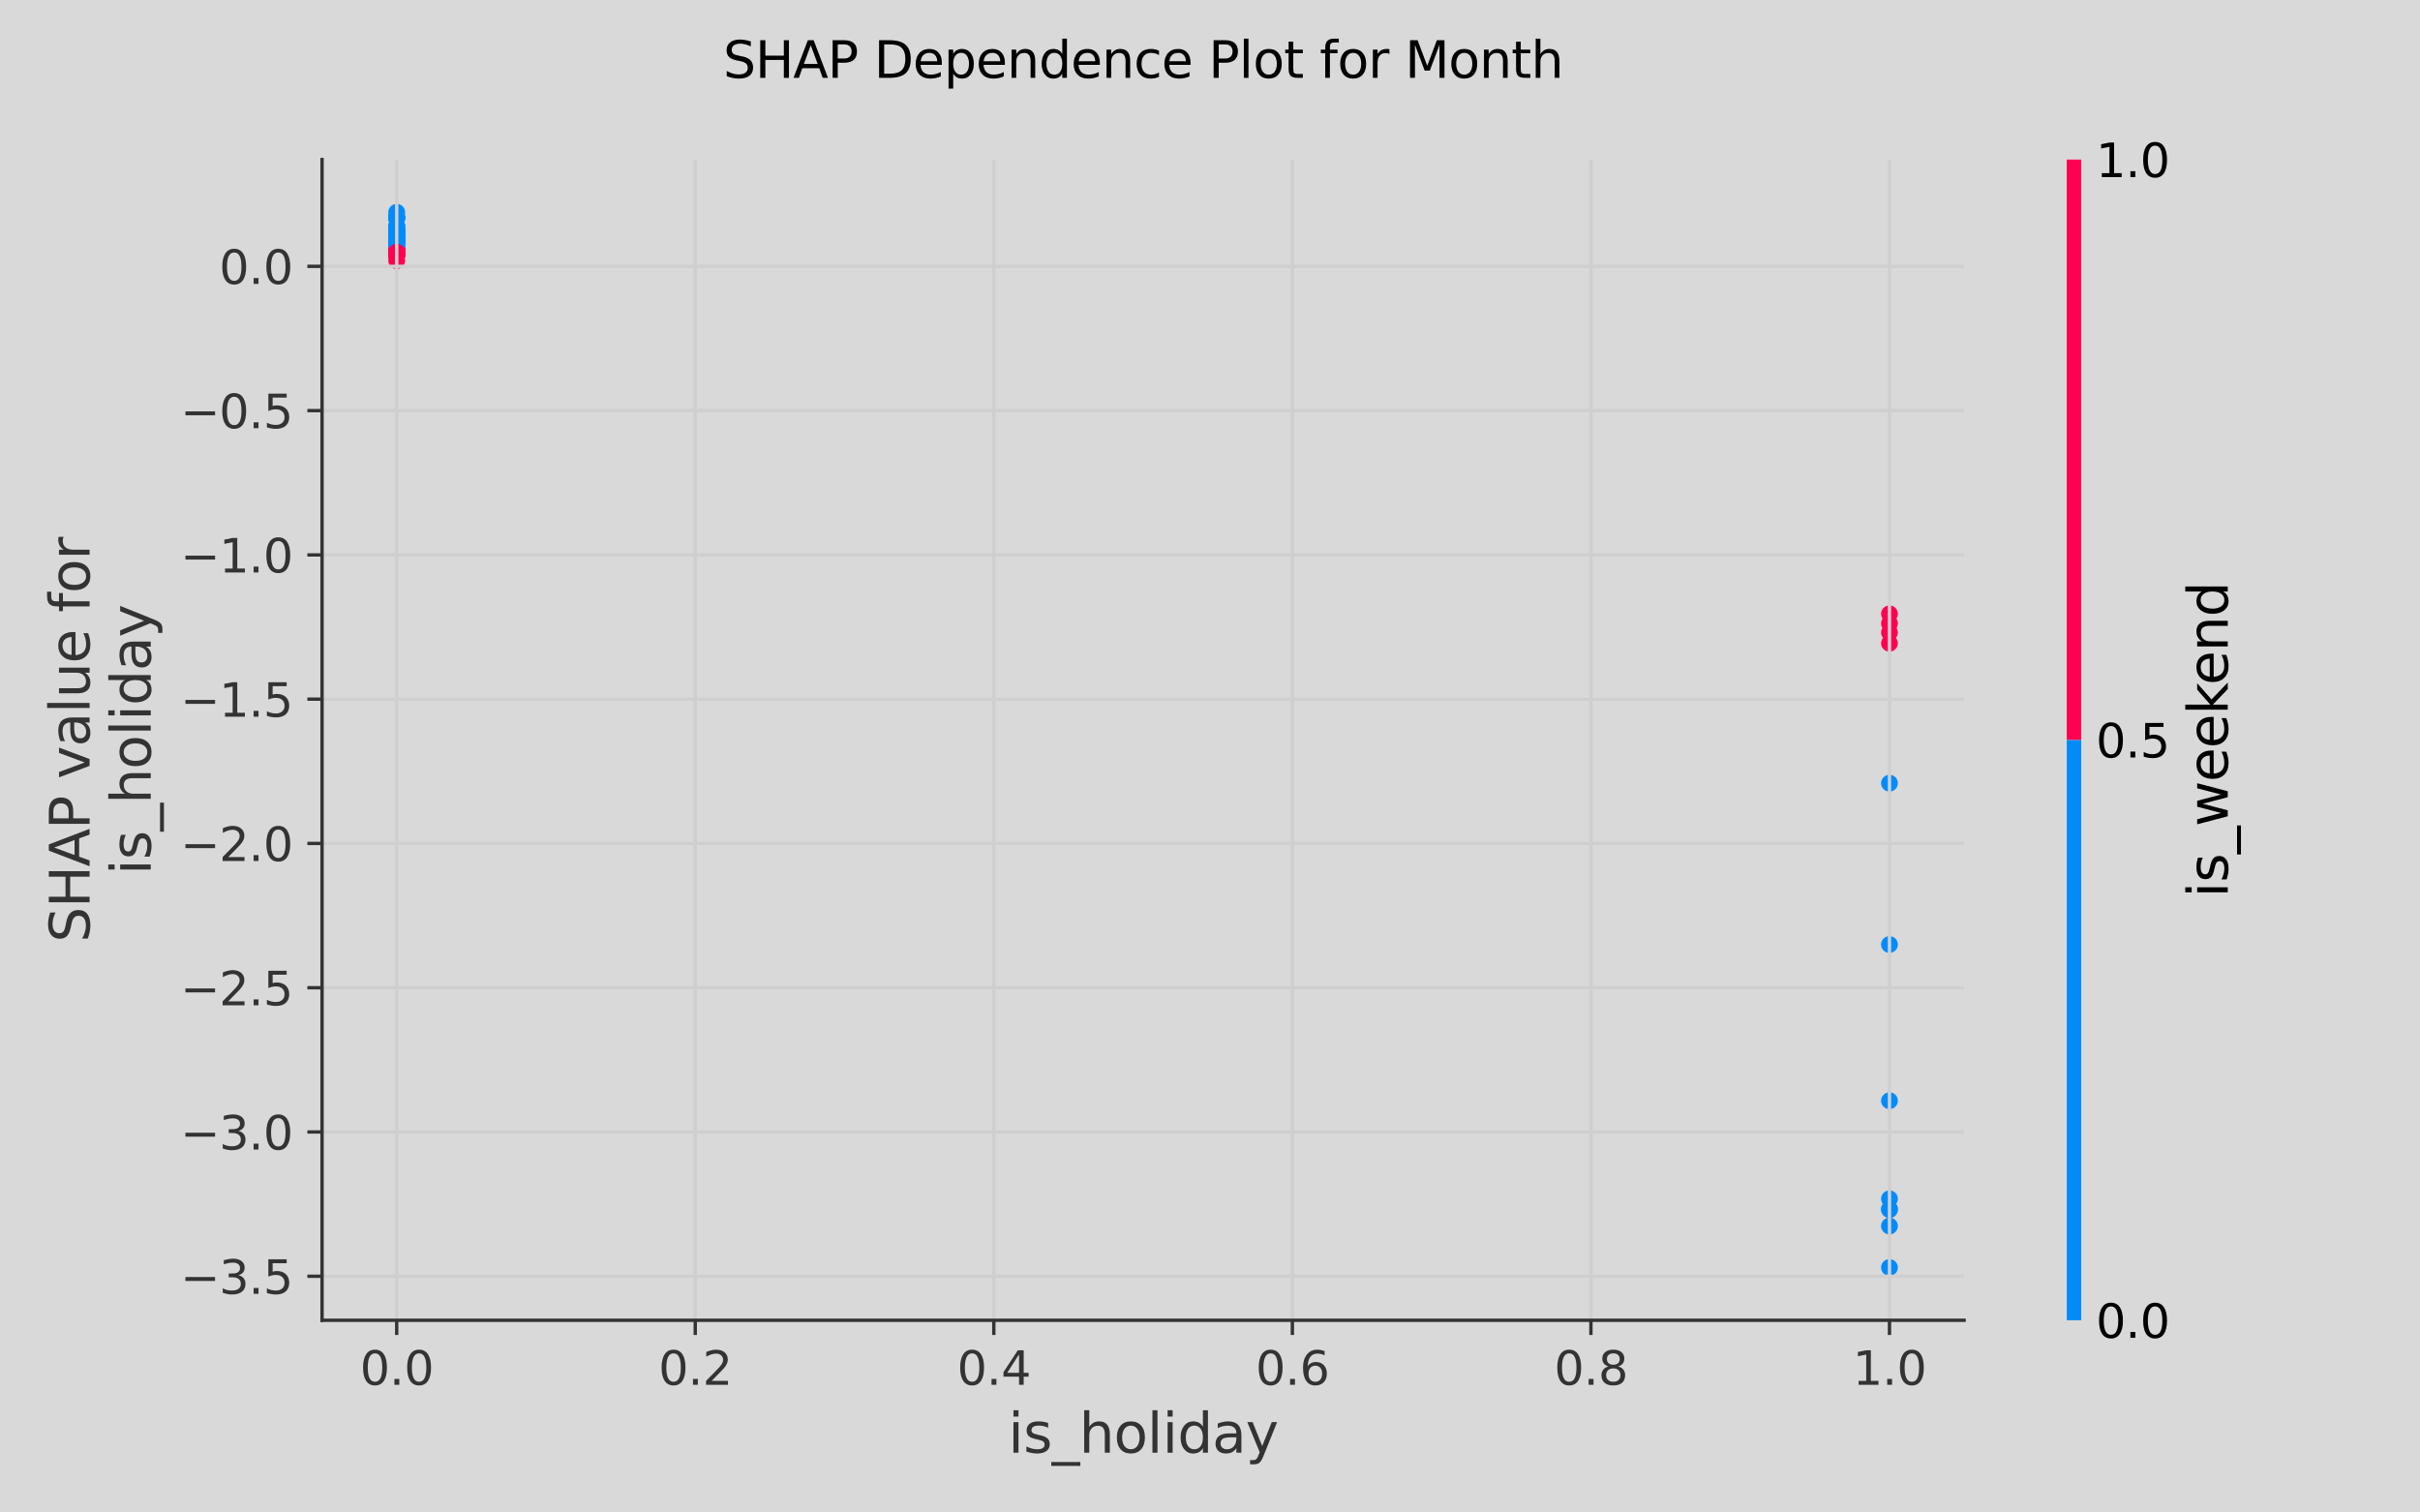 <?xml version="1.0" encoding="utf-8" standalone="no"?>
<!DOCTYPE svg PUBLIC "-//W3C//DTD SVG 1.1//EN"
  "http://www.w3.org/Graphics/SVG/1.1/DTD/svg11.dtd">
<svg xmlns:xlink="http://www.w3.org/1999/xlink" width="576pt" height="360pt" viewBox="0 0 576 360" xmlns="http://www.w3.org/2000/svg" version="1.1">
 <defs>
  <style type="text/css">*{stroke-linejoin: round; stroke-linecap: butt}</style>
 </defs>
 <g id="figure_1">
  <g id="patch_1">
   <path d="M 0 360 
L 576 360 
L 576 0 
L 0 0 
z
" style="fill: #d9d9d9"/>
  </g>
  <g id="axes_1">
   <g id="patch_2">
    <path d="M 76.657 314.249 
L 467.491 314.249 
L 467.491 37.968 
L 76.657 37.968 
z
" style="fill: #d9d9d9"/>
   </g>
   <g id="PathCollection_1">
    <defs>
     <path id="C0_0_3a1e14567c" d="M 0 2 
C 0.53 2 1.039 1.789 1.414 1.414 
C 1.789 1.039 2 0.53 2 -0 
C 2 -0.53 1.789 -1.039 1.414 -1.414 
C 1.039 -1.789 0.53 -2 0 -2 
C -0.53 -2 -1.039 -1.789 -1.414 -1.414 
C -1.789 -1.039 -2 -0.53 -2 0 
C -2 0.53 -1.789 1.039 -1.414 1.414 
C -1.039 1.789 -0.53 2 0 2 
z
"/>
    </defs>
    <g clip-path="url(#pb32eee9173)">
     <use xlink:href="#C0_0_3a1e14567c" x="94.422" y="55.286" style="fill: #008bfb"/>
    </g>
    <g clip-path="url(#pb32eee9173)">
     <use xlink:href="#C0_0_3a1e14567c" x="94.422" y="55.086" style="fill: #008bfb"/>
    </g>
    <g clip-path="url(#pb32eee9173)">
     <use xlink:href="#C0_0_3a1e14567c" x="94.422" y="60.62" style="fill: #ff0051"/>
    </g>
    <g clip-path="url(#pb32eee9173)">
     <use xlink:href="#C0_0_3a1e14567c" x="94.422" y="60.398" style="fill: #ff0051"/>
    </g>
    <g clip-path="url(#pb32eee9173)">
     <use xlink:href="#C0_0_3a1e14567c" x="94.422" y="55.777" style="fill: #008bfb"/>
    </g>
    <g clip-path="url(#pb32eee9173)">
     <use xlink:href="#C0_0_3a1e14567c" x="94.422" y="55.256" style="fill: #008bfb"/>
    </g>
    <g clip-path="url(#pb32eee9173)">
     <use xlink:href="#C0_0_3a1e14567c" x="94.422" y="60.083" style="fill: #ff0051"/>
    </g>
    <g clip-path="url(#pb32eee9173)">
     <use xlink:href="#C0_0_3a1e14567c" x="94.422" y="55.213" style="fill: #008bfb"/>
    </g>
    <g clip-path="url(#pb32eee9173)">
     <use xlink:href="#C0_0_3a1e14567c" x="94.422" y="55.839" style="fill: #008bfb"/>
    </g>
    <g clip-path="url(#pb32eee9173)">
     <use xlink:href="#C0_0_3a1e14567c" x="94.422" y="60.634" style="fill: #ff0051"/>
    </g>
    <g clip-path="url(#pb32eee9173)">
     <use xlink:href="#C0_0_3a1e14567c" x="94.422" y="60.083" style="fill: #ff0051"/>
    </g>
    <g clip-path="url(#pb32eee9173)">
     <use xlink:href="#C0_0_3a1e14567c" x="94.422" y="55.113" style="fill: #008bfb"/>
    </g>
    <g clip-path="url(#pb32eee9173)">
     <use xlink:href="#C0_0_3a1e14567c" x="94.422" y="55.839" style="fill: #008bfb"/>
    </g>
    <g clip-path="url(#pb32eee9173)">
     <use xlink:href="#C0_0_3a1e14567c" x="94.422" y="55.104" style="fill: #008bfb"/>
    </g>
    <g clip-path="url(#pb32eee9173)">
     <use xlink:href="#C0_0_3a1e14567c" x="94.422" y="60.123" style="fill: #ff0051"/>
    </g>
    <g clip-path="url(#pb32eee9173)">
     <use xlink:href="#C0_0_3a1e14567c" x="94.422" y="55.21" style="fill: #008bfb"/>
    </g>
    <g clip-path="url(#pb32eee9173)">
     <use xlink:href="#C0_0_3a1e14567c" x="94.422" y="55.777" style="fill: #008bfb"/>
    </g>
    <g clip-path="url(#pb32eee9173)">
     <use xlink:href="#C0_0_3a1e14567c" x="94.422" y="54.919" style="fill: #008bfb"/>
    </g>
    <g clip-path="url(#pb32eee9173)">
     <use xlink:href="#C0_0_3a1e14567c" x="94.422" y="60.078" style="fill: #ff0051"/>
    </g>
    <g clip-path="url(#pb32eee9173)">
     <use xlink:href="#C0_0_3a1e14567c" x="94.422" y="55.213" style="fill: #008bfb"/>
    </g>
    <g clip-path="url(#pb32eee9173)">
     <use xlink:href="#C0_0_3a1e14567c" x="94.422" y="60.195" style="fill: #ff0051"/>
    </g>
    <g clip-path="url(#pb32eee9173)">
     <use xlink:href="#C0_0_3a1e14567c" x="94.422" y="55.21" style="fill: #008bfb"/>
    </g>
    <g clip-path="url(#pb32eee9173)">
     <use xlink:href="#C0_0_3a1e14567c" x="94.422" y="54.886" style="fill: #008bfb"/>
    </g>
    <g clip-path="url(#pb32eee9173)">
     <use xlink:href="#C0_0_3a1e14567c" x="94.422" y="57.331" style="fill: #008bfb"/>
    </g>
    <g clip-path="url(#pb32eee9173)">
     <use xlink:href="#C0_0_3a1e14567c" x="94.422" y="56.472" style="fill: #008bfb"/>
    </g>
    <g clip-path="url(#pb32eee9173)">
     <use xlink:href="#C0_0_3a1e14567c" x="94.422" y="53.875" style="fill: #008bfb"/>
    </g>
    <g clip-path="url(#pb32eee9173)">
     <use xlink:href="#C0_0_3a1e14567c" x="94.422" y="58.427" style="fill: #008bfb"/>
    </g>
    <g clip-path="url(#pb32eee9173)">
     <use xlink:href="#C0_0_3a1e14567c" x="94.422" y="57.41" style="fill: #008bfb"/>
    </g>
    <g clip-path="url(#pb32eee9173)">
     <use xlink:href="#C0_0_3a1e14567c" x="94.422" y="60.195" style="fill: #ff0051"/>
    </g>
    <g clip-path="url(#pb32eee9173)">
     <use xlink:href="#C0_0_3a1e14567c" x="94.422" y="55.088" style="fill: #008bfb"/>
    </g>
    <g clip-path="url(#pb32eee9173)">
     <use xlink:href="#C0_0_3a1e14567c" x="94.422" y="55.286" style="fill: #008bfb"/>
    </g>
    <g clip-path="url(#pb32eee9173)">
     <use xlink:href="#C0_0_3a1e14567c" x="449.726" y="186.416" style="fill: #008bfb"/>
    </g>
    <g clip-path="url(#pb32eee9173)">
     <use xlink:href="#C0_0_3a1e14567c" x="94.422" y="55.416" style="fill: #008bfb"/>
    </g>
    <g clip-path="url(#pb32eee9173)">
     <use xlink:href="#C0_0_3a1e14567c" x="94.422" y="57.331" style="fill: #008bfb"/>
    </g>
    <g clip-path="url(#pb32eee9173)">
     <use xlink:href="#C0_0_3a1e14567c" x="94.422" y="60.078" style="fill: #ff0051"/>
    </g>
    <g clip-path="url(#pb32eee9173)">
     <use xlink:href="#C0_0_3a1e14567c" x="94.422" y="55.227" style="fill: #008bfb"/>
    </g>
    <g clip-path="url(#pb32eee9173)">
     <use xlink:href="#C0_0_3a1e14567c" x="94.422" y="57.564" style="fill: #008bfb"/>
    </g>
    <g clip-path="url(#pb32eee9173)">
     <use xlink:href="#C0_0_3a1e14567c" x="94.422" y="55.204" style="fill: #008bfb"/>
    </g>
    <g clip-path="url(#pb32eee9173)">
     <use xlink:href="#C0_0_3a1e14567c" x="94.422" y="54.999" style="fill: #008bfb"/>
    </g>
    <g clip-path="url(#pb32eee9173)">
     <use xlink:href="#C0_0_3a1e14567c" x="94.422" y="60.398" style="fill: #ff0051"/>
    </g>
    <g clip-path="url(#pb32eee9173)">
     <use xlink:href="#C0_0_3a1e14567c" x="94.422" y="60.195" style="fill: #ff0051"/>
    </g>
    <g clip-path="url(#pb32eee9173)">
     <use xlink:href="#C0_0_3a1e14567c" x="94.422" y="55.277" style="fill: #008bfb"/>
    </g>
    <g clip-path="url(#pb32eee9173)">
     <use xlink:href="#C0_0_3a1e14567c" x="94.422" y="59.991" style="fill: #ff0051"/>
    </g>
    <g clip-path="url(#pb32eee9173)">
     <use xlink:href="#C0_0_3a1e14567c" x="94.422" y="55.977" style="fill: #008bfb"/>
    </g>
    <g clip-path="url(#pb32eee9173)">
     <use xlink:href="#C0_0_3a1e14567c" x="94.422" y="55.977" style="fill: #008bfb"/>
    </g>
    <g clip-path="url(#pb32eee9173)">
     <use xlink:href="#C0_0_3a1e14567c" x="94.422" y="55.227" style="fill: #008bfb"/>
    </g>
    <g clip-path="url(#pb32eee9173)">
     <use xlink:href="#C0_0_3a1e14567c" x="94.422" y="59.934" style="fill: #ff0051"/>
    </g>
    <g clip-path="url(#pb32eee9173)">
     <use xlink:href="#C0_0_3a1e14567c" x="94.422" y="55.153" style="fill: #008bfb"/>
    </g>
    <g clip-path="url(#pb32eee9173)">
     <use xlink:href="#C0_0_3a1e14567c" x="94.422" y="54.785" style="fill: #008bfb"/>
    </g>
    <g clip-path="url(#pb32eee9173)">
     <use xlink:href="#C0_0_3a1e14567c" x="94.422" y="55.144" style="fill: #008bfb"/>
    </g>
    <g clip-path="url(#pb32eee9173)">
     <use xlink:href="#C0_0_3a1e14567c" x="94.422" y="58.344" style="fill: #008bfb"/>
    </g>
    <g clip-path="url(#pb32eee9173)">
     <use xlink:href="#C0_0_3a1e14567c" x="94.422" y="55.514" style="fill: #008bfb"/>
    </g>
    <g clip-path="url(#pb32eee9173)">
     <use xlink:href="#C0_0_3a1e14567c" x="94.422" y="60.006" style="fill: #ff0051"/>
    </g>
    <g clip-path="url(#pb32eee9173)">
     <use xlink:href="#C0_0_3a1e14567c" x="94.422" y="56.006" style="fill: #008bfb"/>
    </g>
    <g clip-path="url(#pb32eee9173)">
     <use xlink:href="#C0_0_3a1e14567c" x="94.422" y="55.213" style="fill: #008bfb"/>
    </g>
    <g clip-path="url(#pb32eee9173)">
     <use xlink:href="#C0_0_3a1e14567c" x="94.422" y="60.069" style="fill: #ff0051"/>
    </g>
    <g clip-path="url(#pb32eee9173)">
     <use xlink:href="#C0_0_3a1e14567c" x="94.422" y="55.089" style="fill: #008bfb"/>
    </g>
    <g clip-path="url(#pb32eee9173)">
     <use xlink:href="#C0_0_3a1e14567c" x="94.422" y="60.07" style="fill: #ff0051"/>
    </g>
    <g clip-path="url(#pb32eee9173)">
     <use xlink:href="#C0_0_3a1e14567c" x="94.422" y="60.369" style="fill: #ff0051"/>
    </g>
    <g clip-path="url(#pb32eee9173)">
     <use xlink:href="#C0_0_3a1e14567c" x="94.422" y="56.147" style="fill: #008bfb"/>
    </g>
    <g clip-path="url(#pb32eee9173)">
     <use xlink:href="#C0_0_3a1e14567c" x="94.422" y="55.157" style="fill: #008bfb"/>
    </g>
    <g clip-path="url(#pb32eee9173)">
     <use xlink:href="#C0_0_3a1e14567c" x="94.422" y="55.089" style="fill: #008bfb"/>
    </g>
    <g clip-path="url(#pb32eee9173)">
     <use xlink:href="#C0_0_3a1e14567c" x="94.422" y="55.273" style="fill: #008bfb"/>
    </g>
    <g clip-path="url(#pb32eee9173)">
     <use xlink:href="#C0_0_3a1e14567c" x="94.422" y="55.147" style="fill: #008bfb"/>
    </g>
    <g clip-path="url(#pb32eee9173)">
     <use xlink:href="#C0_0_3a1e14567c" x="94.422" y="55.976" style="fill: #008bfb"/>
    </g>
    <g clip-path="url(#pb32eee9173)">
     <use xlink:href="#C0_0_3a1e14567c" x="94.422" y="55.934" style="fill: #008bfb"/>
    </g>
    <g clip-path="url(#pb32eee9173)">
     <use xlink:href="#C0_0_3a1e14567c" x="94.422" y="59.955" style="fill: #ff0051"/>
    </g>
    <g clip-path="url(#pb32eee9173)">
     <use xlink:href="#C0_0_3a1e14567c" x="94.422" y="55.213" style="fill: #008bfb"/>
    </g>
    <g clip-path="url(#pb32eee9173)">
     <use xlink:href="#C0_0_3a1e14567c" x="94.422" y="60.088" style="fill: #ff0051"/>
    </g>
    <g clip-path="url(#pb32eee9173)">
     <use xlink:href="#C0_0_3a1e14567c" x="94.422" y="56.043" style="fill: #008bfb"/>
    </g>
    <g clip-path="url(#pb32eee9173)">
     <use xlink:href="#C0_0_3a1e14567c" x="94.422" y="51.909" style="fill: #008bfb"/>
    </g>
    <g clip-path="url(#pb32eee9173)">
     <use xlink:href="#C0_0_3a1e14567c" x="94.422" y="55.275" style="fill: #008bfb"/>
    </g>
    <g clip-path="url(#pb32eee9173)">
     <use xlink:href="#C0_0_3a1e14567c" x="94.422" y="60.44" style="fill: #ff0051"/>
    </g>
    <g clip-path="url(#pb32eee9173)">
     <use xlink:href="#C0_0_3a1e14567c" x="94.422" y="55.107" style="fill: #008bfb"/>
    </g>
    <g clip-path="url(#pb32eee9173)">
     <use xlink:href="#C0_0_3a1e14567c" x="94.422" y="55.409" style="fill: #008bfb"/>
    </g>
    <g clip-path="url(#pb32eee9173)">
     <use xlink:href="#C0_0_3a1e14567c" x="94.422" y="60.074" style="fill: #ff0051"/>
    </g>
    <g clip-path="url(#pb32eee9173)">
     <use xlink:href="#C0_0_3a1e14567c" x="94.422" y="60.127" style="fill: #ff0051"/>
    </g>
    <g clip-path="url(#pb32eee9173)">
     <use xlink:href="#C0_0_3a1e14567c" x="94.422" y="59.918" style="fill: #ff0051"/>
    </g>
    <g clip-path="url(#pb32eee9173)">
     <use xlink:href="#C0_0_3a1e14567c" x="94.422" y="55.308" style="fill: #008bfb"/>
    </g>
    <g clip-path="url(#pb32eee9173)">
     <use xlink:href="#C0_0_3a1e14567c" x="94.422" y="55.275" style="fill: #008bfb"/>
    </g>
    <g clip-path="url(#pb32eee9173)">
     <use xlink:href="#C0_0_3a1e14567c" x="94.422" y="60.089" style="fill: #ff0051"/>
    </g>
    <g clip-path="url(#pb32eee9173)">
     <use xlink:href="#C0_0_3a1e14567c" x="94.422" y="55.409" style="fill: #008bfb"/>
    </g>
    <g clip-path="url(#pb32eee9173)">
     <use xlink:href="#C0_0_3a1e14567c" x="94.422" y="57.329" style="fill: #008bfb"/>
    </g>
    <g clip-path="url(#pb32eee9173)">
     <use xlink:href="#C0_0_3a1e14567c" x="94.422" y="55.977" style="fill: #008bfb"/>
    </g>
    <g clip-path="url(#pb32eee9173)">
     <use xlink:href="#C0_0_3a1e14567c" x="94.422" y="60.437" style="fill: #ff0051"/>
    </g>
    <g clip-path="url(#pb32eee9173)">
     <use xlink:href="#C0_0_3a1e14567c" x="94.422" y="60.114" style="fill: #ff0051"/>
    </g>
    <g clip-path="url(#pb32eee9173)">
     <use xlink:href="#C0_0_3a1e14567c" x="449.726" y="301.691" style="fill: #008bfb"/>
    </g>
    <g clip-path="url(#pb32eee9173)">
     <use xlink:href="#C0_0_3a1e14567c" x="94.422" y="59.953" style="fill: #ff0051"/>
    </g>
    <g clip-path="url(#pb32eee9173)">
     <use xlink:href="#C0_0_3a1e14567c" x="94.422" y="60.086" style="fill: #ff0051"/>
    </g>
    <g clip-path="url(#pb32eee9173)">
     <use xlink:href="#C0_0_3a1e14567c" x="94.422" y="55.233" style="fill: #008bfb"/>
    </g>
    <g clip-path="url(#pb32eee9173)">
     <use xlink:href="#C0_0_3a1e14567c" x="94.422" y="55.21" style="fill: #008bfb"/>
    </g>
    <g clip-path="url(#pb32eee9173)">
     <use xlink:href="#C0_0_3a1e14567c" x="94.422" y="60.076" style="fill: #ff0051"/>
    </g>
    <g clip-path="url(#pb32eee9173)">
     <use xlink:href="#C0_0_3a1e14567c" x="94.422" y="55.148" style="fill: #008bfb"/>
    </g>
    <g clip-path="url(#pb32eee9173)">
     <use xlink:href="#C0_0_3a1e14567c" x="94.422" y="59.134" style="fill: #ff0051"/>
    </g>
    <g clip-path="url(#pb32eee9173)">
     <use xlink:href="#C0_0_3a1e14567c" x="94.422" y="55.273" style="fill: #008bfb"/>
    </g>
    <g clip-path="url(#pb32eee9173)">
     <use xlink:href="#C0_0_3a1e14567c" x="94.422" y="57.393" style="fill: #008bfb"/>
    </g>
    <g clip-path="url(#pb32eee9173)">
     <use xlink:href="#C0_0_3a1e14567c" x="94.422" y="54.999" style="fill: #008bfb"/>
    </g>
    <g clip-path="url(#pb32eee9173)">
     <use xlink:href="#C0_0_3a1e14567c" x="94.422" y="60" style="fill: #ff0051"/>
    </g>
    <g clip-path="url(#pb32eee9173)">
     <use xlink:href="#C0_0_3a1e14567c" x="94.422" y="55.514" style="fill: #008bfb"/>
    </g>
    <g clip-path="url(#pb32eee9173)">
     <use xlink:href="#C0_0_3a1e14567c" x="94.422" y="60.03" style="fill: #ff0051"/>
    </g>
    <g clip-path="url(#pb32eee9173)">
     <use xlink:href="#C0_0_3a1e14567c" x="94.422" y="59.982" style="fill: #ff0051"/>
    </g>
    <g clip-path="url(#pb32eee9173)">
     <use xlink:href="#C0_0_3a1e14567c" x="94.422" y="55.204" style="fill: #008bfb"/>
    </g>
    <g clip-path="url(#pb32eee9173)">
     <use xlink:href="#C0_0_3a1e14567c" x="94.422" y="60.65" style="fill: #ff0051"/>
    </g>
    <g clip-path="url(#pb32eee9173)">
     <use xlink:href="#C0_0_3a1e14567c" x="94.422" y="54.886" style="fill: #008bfb"/>
    </g>
    <g clip-path="url(#pb32eee9173)">
     <use xlink:href="#C0_0_3a1e14567c" x="94.422" y="55.197" style="fill: #008bfb"/>
    </g>
    <g clip-path="url(#pb32eee9173)">
     <use xlink:href="#C0_0_3a1e14567c" x="94.422" y="60.383" style="fill: #ff0051"/>
    </g>
    <g clip-path="url(#pb32eee9173)">
     <use xlink:href="#C0_0_3a1e14567c" x="94.422" y="60.087" style="fill: #ff0051"/>
    </g>
    <g clip-path="url(#pb32eee9173)">
     <use xlink:href="#C0_0_3a1e14567c" x="94.422" y="60.083" style="fill: #ff0051"/>
    </g>
    <g clip-path="url(#pb32eee9173)">
     <use xlink:href="#C0_0_3a1e14567c" x="94.422" y="57.331" style="fill: #008bfb"/>
    </g>
    <g clip-path="url(#pb32eee9173)">
     <use xlink:href="#C0_0_3a1e14567c" x="449.726" y="153.105" style="fill: #ff0051"/>
    </g>
    <g clip-path="url(#pb32eee9173)">
     <use xlink:href="#C0_0_3a1e14567c" x="94.422" y="55.149" style="fill: #008bfb"/>
    </g>
    <g clip-path="url(#pb32eee9173)">
     <use xlink:href="#C0_0_3a1e14567c" x="94.422" y="55.143" style="fill: #008bfb"/>
    </g>
    <g clip-path="url(#pb32eee9173)">
     <use xlink:href="#C0_0_3a1e14567c" x="94.422" y="60.378" style="fill: #ff0051"/>
    </g>
    <g clip-path="url(#pb32eee9173)">
     <use xlink:href="#C0_0_3a1e14567c" x="94.422" y="56.043" style="fill: #008bfb"/>
    </g>
    <g clip-path="url(#pb32eee9173)">
     <use xlink:href="#C0_0_3a1e14567c" x="94.422" y="55.308" style="fill: #008bfb"/>
    </g>
    <g clip-path="url(#pb32eee9173)">
     <use xlink:href="#C0_0_3a1e14567c" x="94.422" y="55.308" style="fill: #008bfb"/>
    </g>
    <g clip-path="url(#pb32eee9173)">
     <use xlink:href="#C0_0_3a1e14567c" x="94.422" y="55.213" style="fill: #008bfb"/>
    </g>
    <g clip-path="url(#pb32eee9173)">
     <use xlink:href="#C0_0_3a1e14567c" x="94.422" y="54.886" style="fill: #008bfb"/>
    </g>
    <g clip-path="url(#pb32eee9173)">
     <use xlink:href="#C0_0_3a1e14567c" x="94.422" y="55.794" style="fill: #008bfb"/>
    </g>
    <g clip-path="url(#pb32eee9173)">
     <use xlink:href="#C0_0_3a1e14567c" x="94.422" y="55.78" style="fill: #008bfb"/>
    </g>
    <g clip-path="url(#pb32eee9173)">
     <use xlink:href="#C0_0_3a1e14567c" x="94.422" y="55.279" style="fill: #008bfb"/>
    </g>
    <g clip-path="url(#pb32eee9173)">
     <use xlink:href="#C0_0_3a1e14567c" x="94.422" y="55.21" style="fill: #008bfb"/>
    </g>
    <g clip-path="url(#pb32eee9173)">
     <use xlink:href="#C0_0_3a1e14567c" x="94.422" y="60.092" style="fill: #ff0051"/>
    </g>
    <g clip-path="url(#pb32eee9173)">
     <use xlink:href="#C0_0_3a1e14567c" x="94.422" y="55.218" style="fill: #008bfb"/>
    </g>
    <g clip-path="url(#pb32eee9173)">
     <use xlink:href="#C0_0_3a1e14567c" x="94.422" y="51.909" style="fill: #008bfb"/>
    </g>
    <g clip-path="url(#pb32eee9173)">
     <use xlink:href="#C0_0_3a1e14567c" x="94.422" y="55.148" style="fill: #008bfb"/>
    </g>
    <g clip-path="url(#pb32eee9173)">
     <use xlink:href="#C0_0_3a1e14567c" x="94.422" y="56.666" style="fill: #008bfb"/>
    </g>
    <g clip-path="url(#pb32eee9173)">
     <use xlink:href="#C0_0_3a1e14567c" x="94.422" y="54.748" style="fill: #008bfb"/>
    </g>
    <g clip-path="url(#pb32eee9173)">
     <use xlink:href="#C0_0_3a1e14567c" x="94.422" y="60.136" style="fill: #ff0051"/>
    </g>
    <g clip-path="url(#pb32eee9173)">
     <use xlink:href="#C0_0_3a1e14567c" x="94.422" y="55.303" style="fill: #008bfb"/>
    </g>
    <g clip-path="url(#pb32eee9173)">
     <use xlink:href="#C0_0_3a1e14567c" x="94.422" y="60.074" style="fill: #ff0051"/>
    </g>
    <g clip-path="url(#pb32eee9173)">
     <use xlink:href="#C0_0_3a1e14567c" x="94.422" y="60.428" style="fill: #ff0051"/>
    </g>
    <g clip-path="url(#pb32eee9173)">
     <use xlink:href="#C0_0_3a1e14567c" x="94.422" y="55.564" style="fill: #008bfb"/>
    </g>
    <g clip-path="url(#pb32eee9173)">
     <use xlink:href="#C0_0_3a1e14567c" x="94.422" y="55.986" style="fill: #008bfb"/>
    </g>
    <g clip-path="url(#pb32eee9173)">
     <use xlink:href="#C0_0_3a1e14567c" x="94.422" y="55.256" style="fill: #008bfb"/>
    </g>
    <g clip-path="url(#pb32eee9173)">
     <use xlink:href="#C0_0_3a1e14567c" x="94.422" y="59.971" style="fill: #ff0051"/>
    </g>
    <g clip-path="url(#pb32eee9173)">
     <use xlink:href="#C0_0_3a1e14567c" x="94.422" y="55.564" style="fill: #008bfb"/>
    </g>
    <g clip-path="url(#pb32eee9173)">
     <use xlink:href="#C0_0_3a1e14567c" x="94.422" y="55.236" style="fill: #008bfb"/>
    </g>
    <g clip-path="url(#pb32eee9173)">
     <use xlink:href="#C0_0_3a1e14567c" x="94.422" y="54.886" style="fill: #008bfb"/>
    </g>
    <g clip-path="url(#pb32eee9173)">
     <use xlink:href="#C0_0_3a1e14567c" x="94.422" y="55.086" style="fill: #008bfb"/>
    </g>
    <g clip-path="url(#pb32eee9173)">
     <use xlink:href="#C0_0_3a1e14567c" x="449.726" y="148.377" style="fill: #ff0051"/>
    </g>
    <g clip-path="url(#pb32eee9173)">
     <use xlink:href="#C0_0_3a1e14567c" x="94.422" y="56.043" style="fill: #008bfb"/>
    </g>
    <g clip-path="url(#pb32eee9173)">
     <use xlink:href="#C0_0_3a1e14567c" x="94.422" y="54.886" style="fill: #008bfb"/>
    </g>
    <g clip-path="url(#pb32eee9173)">
     <use xlink:href="#C0_0_3a1e14567c" x="94.422" y="56.472" style="fill: #008bfb"/>
    </g>
    <g clip-path="url(#pb32eee9173)">
     <use xlink:href="#C0_0_3a1e14567c" x="94.422" y="55.108" style="fill: #008bfb"/>
    </g>
    <g clip-path="url(#pb32eee9173)">
     <use xlink:href="#C0_0_3a1e14567c" x="94.422" y="60.09" style="fill: #ff0051"/>
    </g>
    <g clip-path="url(#pb32eee9173)">
     <use xlink:href="#C0_0_3a1e14567c" x="94.422" y="56.132" style="fill: #008bfb"/>
    </g>
    <g clip-path="url(#pb32eee9173)">
     <use xlink:href="#C0_0_3a1e14567c" x="94.422" y="60.001" style="fill: #ff0051"/>
    </g>
    <g clip-path="url(#pb32eee9173)">
     <use xlink:href="#C0_0_3a1e14567c" x="94.422" y="55.147" style="fill: #008bfb"/>
    </g>
    <g clip-path="url(#pb32eee9173)">
     <use xlink:href="#C0_0_3a1e14567c" x="94.422" y="55.279" style="fill: #008bfb"/>
    </g>
    <g clip-path="url(#pb32eee9173)">
     <use xlink:href="#C0_0_3a1e14567c" x="94.422" y="55.149" style="fill: #008bfb"/>
    </g>
    <g clip-path="url(#pb32eee9173)">
     <use xlink:href="#C0_0_3a1e14567c" x="94.422" y="53.904" style="fill: #008bfb"/>
    </g>
    <g clip-path="url(#pb32eee9173)">
     <use xlink:href="#C0_0_3a1e14567c" x="94.422" y="59.972" style="fill: #ff0051"/>
    </g>
    <g clip-path="url(#pb32eee9173)">
     <use xlink:href="#C0_0_3a1e14567c" x="94.422" y="54.821" style="fill: #008bfb"/>
    </g>
    <g clip-path="url(#pb32eee9173)">
     <use xlink:href="#C0_0_3a1e14567c" x="94.422" y="59.981" style="fill: #ff0051"/>
    </g>
    <g clip-path="url(#pb32eee9173)">
     <use xlink:href="#C0_0_3a1e14567c" x="94.422" y="56.446" style="fill: #008bfb"/>
    </g>
    <g clip-path="url(#pb32eee9173)">
     <use xlink:href="#C0_0_3a1e14567c" x="94.422" y="54.886" style="fill: #008bfb"/>
    </g>
    <g clip-path="url(#pb32eee9173)">
     <use xlink:href="#C0_0_3a1e14567c" x="94.422" y="57.396" style="fill: #008bfb"/>
    </g>
    <g clip-path="url(#pb32eee9173)">
     <use xlink:href="#C0_0_3a1e14567c" x="94.422" y="59.991" style="fill: #ff0051"/>
    </g>
    <g clip-path="url(#pb32eee9173)">
     <use xlink:href="#C0_0_3a1e14567c" x="94.422" y="59.953" style="fill: #ff0051"/>
    </g>
    <g clip-path="url(#pb32eee9173)">
     <use xlink:href="#C0_0_3a1e14567c" x="94.422" y="55.286" style="fill: #008bfb"/>
    </g>
    <g clip-path="url(#pb32eee9173)">
     <use xlink:href="#C0_0_3a1e14567c" x="94.422" y="55.218" style="fill: #008bfb"/>
    </g>
    <g clip-path="url(#pb32eee9173)">
     <use xlink:href="#C0_0_3a1e14567c" x="94.422" y="56.234" style="fill: #008bfb"/>
    </g>
    <g clip-path="url(#pb32eee9173)">
     <use xlink:href="#C0_0_3a1e14567c" x="449.726" y="150.552" style="fill: #ff0051"/>
    </g>
    <g clip-path="url(#pb32eee9173)">
     <use xlink:href="#C0_0_3a1e14567c" x="94.422" y="60" style="fill: #ff0051"/>
    </g>
    <g clip-path="url(#pb32eee9173)">
     <use xlink:href="#C0_0_3a1e14567c" x="94.422" y="55.089" style="fill: #008bfb"/>
    </g>
    <g clip-path="url(#pb32eee9173)">
     <use xlink:href="#C0_0_3a1e14567c" x="94.422" y="55.213" style="fill: #008bfb"/>
    </g>
    <g clip-path="url(#pb32eee9173)">
     <use xlink:href="#C0_0_3a1e14567c" x="94.422" y="59.934" style="fill: #ff0051"/>
    </g>
    <g clip-path="url(#pb32eee9173)">
     <use xlink:href="#C0_0_3a1e14567c" x="94.422" y="51.909" style="fill: #008bfb"/>
    </g>
    <g clip-path="url(#pb32eee9173)">
     <use xlink:href="#C0_0_3a1e14567c" x="94.422" y="57.564" style="fill: #008bfb"/>
    </g>
    <g clip-path="url(#pb32eee9173)">
     <use xlink:href="#C0_0_3a1e14567c" x="94.422" y="55.303" style="fill: #008bfb"/>
    </g>
    <g clip-path="url(#pb32eee9173)">
     <use xlink:href="#C0_0_3a1e14567c" x="94.422" y="55.273" style="fill: #008bfb"/>
    </g>
    <g clip-path="url(#pb32eee9173)">
     <use xlink:href="#C0_0_3a1e14567c" x="94.422" y="60.417" style="fill: #ff0051"/>
    </g>
    <g clip-path="url(#pb32eee9173)">
     <use xlink:href="#C0_0_3a1e14567c" x="94.422" y="57.592" style="fill: #008bfb"/>
    </g>
    <g clip-path="url(#pb32eee9173)">
     <use xlink:href="#C0_0_3a1e14567c" x="94.422" y="55.219" style="fill: #008bfb"/>
    </g>
    <g clip-path="url(#pb32eee9173)">
     <use xlink:href="#C0_0_3a1e14567c" x="94.422" y="55.219" style="fill: #008bfb"/>
    </g>
    <g clip-path="url(#pb32eee9173)">
     <use xlink:href="#C0_0_3a1e14567c" x="94.422" y="59.983" style="fill: #ff0051"/>
    </g>
    <g clip-path="url(#pb32eee9173)">
     <use xlink:href="#C0_0_3a1e14567c" x="94.422" y="60.383" style="fill: #ff0051"/>
    </g>
    <g clip-path="url(#pb32eee9173)">
     <use xlink:href="#C0_0_3a1e14567c" x="94.422" y="60.123" style="fill: #ff0051"/>
    </g>
    <g clip-path="url(#pb32eee9173)">
     <use xlink:href="#C0_0_3a1e14567c" x="94.422" y="59.983" style="fill: #ff0051"/>
    </g>
    <g clip-path="url(#pb32eee9173)">
     <use xlink:href="#C0_0_3a1e14567c" x="94.422" y="60.204" style="fill: #ff0051"/>
    </g>
    <g clip-path="url(#pb32eee9173)">
     <use xlink:href="#C0_0_3a1e14567c" x="94.422" y="54.913" style="fill: #008bfb"/>
    </g>
    <g clip-path="url(#pb32eee9173)">
     <use xlink:href="#C0_0_3a1e14567c" x="94.422" y="60.094" style="fill: #ff0051"/>
    </g>
    <g clip-path="url(#pb32eee9173)">
     <use xlink:href="#C0_0_3a1e14567c" x="94.422" y="55.928" style="fill: #008bfb"/>
    </g>
    <g clip-path="url(#pb32eee9173)">
     <use xlink:href="#C0_0_3a1e14567c" x="94.422" y="55.113" style="fill: #008bfb"/>
    </g>
    <g clip-path="url(#pb32eee9173)">
     <use xlink:href="#C0_0_3a1e14567c" x="94.422" y="55.564" style="fill: #008bfb"/>
    </g>
    <g clip-path="url(#pb32eee9173)">
     <use xlink:href="#C0_0_3a1e14567c" x="94.422" y="55.272" style="fill: #008bfb"/>
    </g>
    <g clip-path="url(#pb32eee9173)">
     <use xlink:href="#C0_0_3a1e14567c" x="94.422" y="62.033" style="fill: #ff0051"/>
    </g>
    <g clip-path="url(#pb32eee9173)">
     <use xlink:href="#C0_0_3a1e14567c" x="94.422" y="55.072" style="fill: #008bfb"/>
    </g>
    <g clip-path="url(#pb32eee9173)">
     <use xlink:href="#C0_0_3a1e14567c" x="94.422" y="60.031" style="fill: #ff0051"/>
    </g>
    <g clip-path="url(#pb32eee9173)">
     <use xlink:href="#C0_0_3a1e14567c" x="94.422" y="55.303" style="fill: #008bfb"/>
    </g>
    <g clip-path="url(#pb32eee9173)">
     <use xlink:href="#C0_0_3a1e14567c" x="94.422" y="55.273" style="fill: #008bfb"/>
    </g>
    <g clip-path="url(#pb32eee9173)">
     <use xlink:href="#C0_0_3a1e14567c" x="94.422" y="60.652" style="fill: #ff0051"/>
    </g>
    <g clip-path="url(#pb32eee9173)">
     <use xlink:href="#C0_0_3a1e14567c" x="94.422" y="55.669" style="fill: #008bfb"/>
    </g>
    <g clip-path="url(#pb32eee9173)">
     <use xlink:href="#C0_0_3a1e14567c" x="94.422" y="54.886" style="fill: #008bfb"/>
    </g>
    <g clip-path="url(#pb32eee9173)">
     <use xlink:href="#C0_0_3a1e14567c" x="94.422" y="57.331" style="fill: #008bfb"/>
    </g>
    <g clip-path="url(#pb32eee9173)">
     <use xlink:href="#C0_0_3a1e14567c" x="94.422" y="55.211" style="fill: #008bfb"/>
    </g>
    <g clip-path="url(#pb32eee9173)">
     <use xlink:href="#C0_0_3a1e14567c" x="94.422" y="56.268" style="fill: #008bfb"/>
    </g>
    <g clip-path="url(#pb32eee9173)">
     <use xlink:href="#C0_0_3a1e14567c" x="94.422" y="57.393" style="fill: #008bfb"/>
    </g>
    <g clip-path="url(#pb32eee9173)">
     <use xlink:href="#C0_0_3a1e14567c" x="449.726" y="285.335" style="fill: #008bfb"/>
    </g>
    <g clip-path="url(#pb32eee9173)">
     <use xlink:href="#C0_0_3a1e14567c" x="94.422" y="60.369" style="fill: #ff0051"/>
    </g>
    <g clip-path="url(#pb32eee9173)">
     <use xlink:href="#C0_0_3a1e14567c" x="94.422" y="59.943" style="fill: #ff0051"/>
    </g>
    <g clip-path="url(#pb32eee9173)">
     <use xlink:href="#C0_0_3a1e14567c" x="94.422" y="60.65" style="fill: #ff0051"/>
    </g>
    <g clip-path="url(#pb32eee9173)">
     <use xlink:href="#C0_0_3a1e14567c" x="94.422" y="55.013" style="fill: #008bfb"/>
    </g>
    <g clip-path="url(#pb32eee9173)">
     <use xlink:href="#C0_0_3a1e14567c" x="94.422" y="57.34" style="fill: #008bfb"/>
    </g>
    <g clip-path="url(#pb32eee9173)">
     <use xlink:href="#C0_0_3a1e14567c" x="94.422" y="55.072" style="fill: #008bfb"/>
    </g>
    <g clip-path="url(#pb32eee9173)">
     <use xlink:href="#C0_0_3a1e14567c" x="94.422" y="60.829" style="fill: #ff0051"/>
    </g>
    <g clip-path="url(#pb32eee9173)">
     <use xlink:href="#C0_0_3a1e14567c" x="94.422" y="55.256" style="fill: #008bfb"/>
    </g>
    <g clip-path="url(#pb32eee9173)">
     <use xlink:href="#C0_0_3a1e14567c" x="94.422" y="60.428" style="fill: #ff0051"/>
    </g>
    <g clip-path="url(#pb32eee9173)">
     <use xlink:href="#C0_0_3a1e14567c" x="94.422" y="55.777" style="fill: #008bfb"/>
    </g>
    <g clip-path="url(#pb32eee9173)">
     <use xlink:href="#C0_0_3a1e14567c" x="94.422" y="55.277" style="fill: #008bfb"/>
    </g>
    <g clip-path="url(#pb32eee9173)">
     <use xlink:href="#C0_0_3a1e14567c" x="94.422" y="55.21" style="fill: #008bfb"/>
    </g>
    <g clip-path="url(#pb32eee9173)">
     <use xlink:href="#C0_0_3a1e14567c" x="94.422" y="59.978" style="fill: #ff0051"/>
    </g>
    <g clip-path="url(#pb32eee9173)">
     <use xlink:href="#C0_0_3a1e14567c" x="94.422" y="59.951" style="fill: #ff0051"/>
    </g>
    <g clip-path="url(#pb32eee9173)">
     <use xlink:href="#C0_0_3a1e14567c" x="94.422" y="55.905" style="fill: #008bfb"/>
    </g>
    <g clip-path="url(#pb32eee9173)">
     <use xlink:href="#C0_0_3a1e14567c" x="94.422" y="55.308" style="fill: #008bfb"/>
    </g>
    <g clip-path="url(#pb32eee9173)">
     <use xlink:href="#C0_0_3a1e14567c" x="94.422" y="55.21" style="fill: #008bfb"/>
    </g>
    <g clip-path="url(#pb32eee9173)">
     <use xlink:href="#C0_0_3a1e14567c" x="94.422" y="55.277" style="fill: #008bfb"/>
    </g>
    <g clip-path="url(#pb32eee9173)">
     <use xlink:href="#C0_0_3a1e14567c" x="94.422" y="54.886" style="fill: #008bfb"/>
    </g>
    <g clip-path="url(#pb32eee9173)">
     <use xlink:href="#C0_0_3a1e14567c" x="94.422" y="55.729" style="fill: #008bfb"/>
    </g>
    <g clip-path="url(#pb32eee9173)">
     <use xlink:href="#C0_0_3a1e14567c" x="94.422" y="60.094" style="fill: #ff0051"/>
    </g>
    <g clip-path="url(#pb32eee9173)">
     <use xlink:href="#C0_0_3a1e14567c" x="94.422" y="60.001" style="fill: #ff0051"/>
    </g>
    <g clip-path="url(#pb32eee9173)">
     <use xlink:href="#C0_0_3a1e14567c" x="94.422" y="60.281" style="fill: #ff0051"/>
    </g>
    <g clip-path="url(#pb32eee9173)">
     <use xlink:href="#C0_0_3a1e14567c" x="94.422" y="55.839" style="fill: #008bfb"/>
    </g>
    <g clip-path="url(#pb32eee9173)">
     <use xlink:href="#C0_0_3a1e14567c" x="449.726" y="287.746" style="fill: #008bfb"/>
    </g>
    <g clip-path="url(#pb32eee9173)">
     <use xlink:href="#C0_0_3a1e14567c" x="94.422" y="57.396" style="fill: #008bfb"/>
    </g>
    <g clip-path="url(#pb32eee9173)">
     <use xlink:href="#C0_0_3a1e14567c" x="94.422" y="54.999" style="fill: #008bfb"/>
    </g>
    <g clip-path="url(#pb32eee9173)">
     <use xlink:href="#C0_0_3a1e14567c" x="94.422" y="54.999" style="fill: #008bfb"/>
    </g>
    <g clip-path="url(#pb32eee9173)">
     <use xlink:href="#C0_0_3a1e14567c" x="94.422" y="55.107" style="fill: #008bfb"/>
    </g>
    <g clip-path="url(#pb32eee9173)">
     <use xlink:href="#C0_0_3a1e14567c" x="94.422" y="60.437" style="fill: #ff0051"/>
    </g>
    <g clip-path="url(#pb32eee9173)">
     <use xlink:href="#C0_0_3a1e14567c" x="94.422" y="55.256" style="fill: #008bfb"/>
    </g>
    <g clip-path="url(#pb32eee9173)">
     <use xlink:href="#C0_0_3a1e14567c" x="94.422" y="60.195" style="fill: #ff0051"/>
    </g>
    <g clip-path="url(#pb32eee9173)">
     <use xlink:href="#C0_0_3a1e14567c" x="94.422" y="55.149" style="fill: #008bfb"/>
    </g>
    <g clip-path="url(#pb32eee9173)">
     <use xlink:href="#C0_0_3a1e14567c" x="94.422" y="57.564" style="fill: #008bfb"/>
    </g>
    <g clip-path="url(#pb32eee9173)">
     <use xlink:href="#C0_0_3a1e14567c" x="94.422" y="55.153" style="fill: #008bfb"/>
    </g>
    <g clip-path="url(#pb32eee9173)">
     <use xlink:href="#C0_0_3a1e14567c" x="94.422" y="57.427" style="fill: #008bfb"/>
    </g>
    <g clip-path="url(#pb32eee9173)">
     <use xlink:href="#C0_0_3a1e14567c" x="94.422" y="57.396" style="fill: #008bfb"/>
    </g>
    <g clip-path="url(#pb32eee9173)">
     <use xlink:href="#C0_0_3a1e14567c" x="94.422" y="54.757" style="fill: #008bfb"/>
    </g>
    <g clip-path="url(#pb32eee9173)">
     <use xlink:href="#C0_0_3a1e14567c" x="94.422" y="54.742" style="fill: #008bfb"/>
    </g>
    <g clip-path="url(#pb32eee9173)">
     <use xlink:href="#C0_0_3a1e14567c" x="94.422" y="55.308" style="fill: #008bfb"/>
    </g>
    <g clip-path="url(#pb32eee9173)">
     <use xlink:href="#C0_0_3a1e14567c" x="94.422" y="55.077" style="fill: #008bfb"/>
    </g>
    <g clip-path="url(#pb32eee9173)">
     <use xlink:href="#C0_0_3a1e14567c" x="94.422" y="59.951" style="fill: #ff0051"/>
    </g>
    <g clip-path="url(#pb32eee9173)">
     <use xlink:href="#C0_0_3a1e14567c" x="94.422" y="56.147" style="fill: #008bfb"/>
    </g>
    <g clip-path="url(#pb32eee9173)">
     <use xlink:href="#C0_0_3a1e14567c" x="94.422" y="56.132" style="fill: #008bfb"/>
    </g>
    <g clip-path="url(#pb32eee9173)">
     <use xlink:href="#C0_0_3a1e14567c" x="94.422" y="55.233" style="fill: #008bfb"/>
    </g>
    <g clip-path="url(#pb32eee9173)">
     <use xlink:href="#C0_0_3a1e14567c" x="94.422" y="59.265" style="fill: #ff0051"/>
    </g>
    <g clip-path="url(#pb32eee9173)">
     <use xlink:href="#C0_0_3a1e14567c" x="94.422" y="55.086" style="fill: #008bfb"/>
    </g>
    <g clip-path="url(#pb32eee9173)">
     <use xlink:href="#C0_0_3a1e14567c" x="94.422" y="54.999" style="fill: #008bfb"/>
    </g>
    <g clip-path="url(#pb32eee9173)">
     <use xlink:href="#C0_0_3a1e14567c" x="94.422" y="60.078" style="fill: #ff0051"/>
    </g>
    <g clip-path="url(#pb32eee9173)">
     <use xlink:href="#C0_0_3a1e14567c" x="94.422" y="55.308" style="fill: #008bfb"/>
    </g>
    <g clip-path="url(#pb32eee9173)">
     <use xlink:href="#C0_0_3a1e14567c" x="94.422" y="60.315" style="fill: #ff0051"/>
    </g>
    <g clip-path="url(#pb32eee9173)">
     <use xlink:href="#C0_0_3a1e14567c" x="94.422" y="55.273" style="fill: #008bfb"/>
    </g>
    <g clip-path="url(#pb32eee9173)">
     <use xlink:href="#C0_0_3a1e14567c" x="94.422" y="55.272" style="fill: #008bfb"/>
    </g>
    <g clip-path="url(#pb32eee9173)">
     <use xlink:href="#C0_0_3a1e14567c" x="94.422" y="57.427" style="fill: #008bfb"/>
    </g>
    <g clip-path="url(#pb32eee9173)">
     <use xlink:href="#C0_0_3a1e14567c" x="94.422" y="60.651" style="fill: #ff0051"/>
    </g>
    <g clip-path="url(#pb32eee9173)">
     <use xlink:href="#C0_0_3a1e14567c" x="94.422" y="55.086" style="fill: #008bfb"/>
    </g>
    <g clip-path="url(#pb32eee9173)">
     <use xlink:href="#C0_0_3a1e14567c" x="94.422" y="55.089" style="fill: #008bfb"/>
    </g>
    <g clip-path="url(#pb32eee9173)">
     <use xlink:href="#C0_0_3a1e14567c" x="94.422" y="55.794" style="fill: #008bfb"/>
    </g>
    <g clip-path="url(#pb32eee9173)">
     <use xlink:href="#C0_0_3a1e14567c" x="94.422" y="60.088" style="fill: #ff0051"/>
    </g>
    <g clip-path="url(#pb32eee9173)">
     <use xlink:href="#C0_0_3a1e14567c" x="94.422" y="55.669" style="fill: #008bfb"/>
    </g>
    <g clip-path="url(#pb32eee9173)">
     <use xlink:href="#C0_0_3a1e14567c" x="94.422" y="55.086" style="fill: #008bfb"/>
    </g>
    <g clip-path="url(#pb32eee9173)">
     <use xlink:href="#C0_0_3a1e14567c" x="94.422" y="59.961" style="fill: #ff0051"/>
    </g>
    <g clip-path="url(#pb32eee9173)">
     <use xlink:href="#C0_0_3a1e14567c" x="94.422" y="54.999" style="fill: #008bfb"/>
    </g>
    <g clip-path="url(#pb32eee9173)">
     <use xlink:href="#C0_0_3a1e14567c" x="94.422" y="55.306" style="fill: #008bfb"/>
    </g>
    <g clip-path="url(#pb32eee9173)">
     <use xlink:href="#C0_0_3a1e14567c" x="94.422" y="60.029" style="fill: #ff0051"/>
    </g>
    <g clip-path="url(#pb32eee9173)">
     <use xlink:href="#C0_0_3a1e14567c" x="94.422" y="56.006" style="fill: #008bfb"/>
    </g>
    <g clip-path="url(#pb32eee9173)">
     <use xlink:href="#C0_0_3a1e14567c" x="94.422" y="55.827" style="fill: #008bfb"/>
    </g>
    <g clip-path="url(#pb32eee9173)">
     <use xlink:href="#C0_0_3a1e14567c" x="94.422" y="55.149" style="fill: #008bfb"/>
    </g>
    <g clip-path="url(#pb32eee9173)">
     <use xlink:href="#C0_0_3a1e14567c" x="94.422" y="55.233" style="fill: #008bfb"/>
    </g>
    <g clip-path="url(#pb32eee9173)">
     <use xlink:href="#C0_0_3a1e14567c" x="94.422" y="56.026" style="fill: #008bfb"/>
    </g>
    <g clip-path="url(#pb32eee9173)">
     <use xlink:href="#C0_0_3a1e14567c" x="94.422" y="55.416" style="fill: #008bfb"/>
    </g>
    <g clip-path="url(#pb32eee9173)">
     <use xlink:href="#C0_0_3a1e14567c" x="94.422" y="55.086" style="fill: #008bfb"/>
    </g>
    <g clip-path="url(#pb32eee9173)">
     <use xlink:href="#C0_0_3a1e14567c" x="94.422" y="54.886" style="fill: #008bfb"/>
    </g>
    <g clip-path="url(#pb32eee9173)">
     <use xlink:href="#C0_0_3a1e14567c" x="94.422" y="55.972" style="fill: #008bfb"/>
    </g>
    <g clip-path="url(#pb32eee9173)">
     <use xlink:href="#C0_0_3a1e14567c" x="94.422" y="55.197" style="fill: #008bfb"/>
    </g>
    <g clip-path="url(#pb32eee9173)">
     <use xlink:href="#C0_0_3a1e14567c" x="94.422" y="60.083" style="fill: #ff0051"/>
    </g>
    <g clip-path="url(#pb32eee9173)">
     <use xlink:href="#C0_0_3a1e14567c" x="94.422" y="55.564" style="fill: #008bfb"/>
    </g>
    <g clip-path="url(#pb32eee9173)">
     <use xlink:href="#C0_0_3a1e14567c" x="449.726" y="261.99" style="fill: #008bfb"/>
    </g>
    <g clip-path="url(#pb32eee9173)">
     <use xlink:href="#C0_0_3a1e14567c" x="94.422" y="54.919" style="fill: #008bfb"/>
    </g>
    <g clip-path="url(#pb32eee9173)">
     <use xlink:href="#C0_0_3a1e14567c" x="94.422" y="53.707" style="fill: #008bfb"/>
    </g>
    <g clip-path="url(#pb32eee9173)">
     <use xlink:href="#C0_0_3a1e14567c" x="94.422" y="55.986" style="fill: #008bfb"/>
    </g>
    <g clip-path="url(#pb32eee9173)">
     <use xlink:href="#C0_0_3a1e14567c" x="94.422" y="59.943" style="fill: #ff0051"/>
    </g>
    <g clip-path="url(#pb32eee9173)">
     <use xlink:href="#C0_0_3a1e14567c" x="449.726" y="287.927" style="fill: #008bfb"/>
    </g>
    <g clip-path="url(#pb32eee9173)">
     <use xlink:href="#C0_0_3a1e14567c" x="94.422" y="60.065" style="fill: #ff0051"/>
    </g>
    <g clip-path="url(#pb32eee9173)">
     <use xlink:href="#C0_0_3a1e14567c" x="94.422" y="55.277" style="fill: #008bfb"/>
    </g>
    <g clip-path="url(#pb32eee9173)">
     <use xlink:href="#C0_0_3a1e14567c" x="94.422" y="60.002" style="fill: #ff0051"/>
    </g>
    <g clip-path="url(#pb32eee9173)">
     <use xlink:href="#C0_0_3a1e14567c" x="94.422" y="60.006" style="fill: #ff0051"/>
    </g>
    <g clip-path="url(#pb32eee9173)">
     <use xlink:href="#C0_0_3a1e14567c" x="94.422" y="55.306" style="fill: #008bfb"/>
    </g>
    <g clip-path="url(#pb32eee9173)">
     <use xlink:href="#C0_0_3a1e14567c" x="94.422" y="60.065" style="fill: #ff0051"/>
    </g>
    <g clip-path="url(#pb32eee9173)">
     <use xlink:href="#C0_0_3a1e14567c" x="449.726" y="224.812" style="fill: #008bfb"/>
    </g>
    <g clip-path="url(#pb32eee9173)">
     <use xlink:href="#C0_0_3a1e14567c" x="94.422" y="55.976" style="fill: #008bfb"/>
    </g>
    <g clip-path="url(#pb32eee9173)">
     <use xlink:href="#C0_0_3a1e14567c" x="94.422" y="56.1" style="fill: #008bfb"/>
    </g>
    <g clip-path="url(#pb32eee9173)">
     <use xlink:href="#C0_0_3a1e14567c" x="94.422" y="57.393" style="fill: #008bfb"/>
    </g>
    <g clip-path="url(#pb32eee9173)">
     <use xlink:href="#C0_0_3a1e14567c" x="94.422" y="60.16" style="fill: #ff0051"/>
    </g>
    <g clip-path="url(#pb32eee9173)">
     <use xlink:href="#C0_0_3a1e14567c" x="94.422" y="50.526" style="fill: #008bfb"/>
    </g>
    <g clip-path="url(#pb32eee9173)">
     <use xlink:href="#C0_0_3a1e14567c" x="94.422" y="55.079" style="fill: #008bfb"/>
    </g>
    <g clip-path="url(#pb32eee9173)">
     <use xlink:href="#C0_0_3a1e14567c" x="94.422" y="57.41" style="fill: #008bfb"/>
    </g>
    <g clip-path="url(#pb32eee9173)">
     <use xlink:href="#C0_0_3a1e14567c" x="94.422" y="55.286" style="fill: #008bfb"/>
    </g>
    <g clip-path="url(#pb32eee9173)">
     <use xlink:href="#C0_0_3a1e14567c" x="449.726" y="146.1" style="fill: #ff0051"/>
    </g>
    <g clip-path="url(#pb32eee9173)">
     <use xlink:href="#C0_0_3a1e14567c" x="94.422" y="55.104" style="fill: #008bfb"/>
    </g>
    <g clip-path="url(#pb32eee9173)">
     <use xlink:href="#C0_0_3a1e14567c" x="94.422" y="55.308" style="fill: #008bfb"/>
    </g>
    <g clip-path="url(#pb32eee9173)">
     <use xlink:href="#C0_0_3a1e14567c" x="94.422" y="59.134" style="fill: #ff0051"/>
    </g>
    <g clip-path="url(#pb32eee9173)">
     <use xlink:href="#C0_0_3a1e14567c" x="94.422" y="55.219" style="fill: #008bfb"/>
    </g>
    <g clip-path="url(#pb32eee9173)">
     <use xlink:href="#C0_0_3a1e14567c" x="94.422" y="55.219" style="fill: #008bfb"/>
    </g>
    <g clip-path="url(#pb32eee9173)">
     <use xlink:href="#C0_0_3a1e14567c" x="94.422" y="51.909" style="fill: #008bfb"/>
    </g>
    <g clip-path="url(#pb32eee9173)">
     <use xlink:href="#C0_0_3a1e14567c" x="94.422" y="55.827" style="fill: #008bfb"/>
    </g>
    <g clip-path="url(#pb32eee9173)">
     <use xlink:href="#C0_0_3a1e14567c" x="94.422" y="55.416" style="fill: #008bfb"/>
    </g>
    <g clip-path="url(#pb32eee9173)">
     <use xlink:href="#C0_0_3a1e14567c" x="94.422" y="57.564" style="fill: #008bfb"/>
    </g>
    <g clip-path="url(#pb32eee9173)">
     <use xlink:href="#C0_0_3a1e14567c" x="94.422" y="60.09" style="fill: #ff0051"/>
    </g>
    <g clip-path="url(#pb32eee9173)">
     <use xlink:href="#C0_0_3a1e14567c" x="94.422" y="60.377" style="fill: #ff0051"/>
    </g>
    <g clip-path="url(#pb32eee9173)">
     <use xlink:href="#C0_0_3a1e14567c" x="94.422" y="60.651" style="fill: #ff0051"/>
    </g>
    <g clip-path="url(#pb32eee9173)">
     <use xlink:href="#C0_0_3a1e14567c" x="94.422" y="51.909" style="fill: #008bfb"/>
    </g>
    <g clip-path="url(#pb32eee9173)">
     <use xlink:href="#C0_0_3a1e14567c" x="94.422" y="55.157" style="fill: #008bfb"/>
    </g>
    <g clip-path="url(#pb32eee9173)">
     <use xlink:href="#C0_0_3a1e14567c" x="94.422" y="59.918" style="fill: #ff0051"/>
    </g>
    <g clip-path="url(#pb32eee9173)">
     <use xlink:href="#C0_0_3a1e14567c" x="94.422" y="58.427" style="fill: #008bfb"/>
    </g>
    <g clip-path="url(#pb32eee9173)">
     <use xlink:href="#C0_0_3a1e14567c" x="94.422" y="55.977" style="fill: #008bfb"/>
    </g>
    <g clip-path="url(#pb32eee9173)">
     <use xlink:href="#C0_0_3a1e14567c" x="94.422" y="57.34" style="fill: #008bfb"/>
    </g>
    <g clip-path="url(#pb32eee9173)">
     <use xlink:href="#C0_0_3a1e14567c" x="94.422" y="56.268" style="fill: #008bfb"/>
    </g>
    <g clip-path="url(#pb32eee9173)">
     <use xlink:href="#C0_0_3a1e14567c" x="94.422" y="55.992" style="fill: #008bfb"/>
    </g>
    <g clip-path="url(#pb32eee9173)">
     <use xlink:href="#C0_0_3a1e14567c" x="94.422" y="57.524" style="fill: #008bfb"/>
    </g>
    <g clip-path="url(#pb32eee9173)">
     <use xlink:href="#C0_0_3a1e14567c" x="94.422" y="55.147" style="fill: #008bfb"/>
    </g>
    <g clip-path="url(#pb32eee9173)">
     <use xlink:href="#C0_0_3a1e14567c" x="94.422" y="55.092" style="fill: #008bfb"/>
    </g>
    <g clip-path="url(#pb32eee9173)">
     <use xlink:href="#C0_0_3a1e14567c" x="94.422" y="55.149" style="fill: #008bfb"/>
    </g>
    <g clip-path="url(#pb32eee9173)">
     <use xlink:href="#C0_0_3a1e14567c" x="94.422" y="60.072" style="fill: #ff0051"/>
    </g>
    <g clip-path="url(#pb32eee9173)">
     <use xlink:href="#C0_0_3a1e14567c" x="94.422" y="60.619" style="fill: #ff0051"/>
    </g>
    <g clip-path="url(#pb32eee9173)">
     <use xlink:href="#C0_0_3a1e14567c" x="94.422" y="55.839" style="fill: #008bfb"/>
    </g>
    <g clip-path="url(#pb32eee9173)">
     <use xlink:href="#C0_0_3a1e14567c" x="94.422" y="55.605" style="fill: #008bfb"/>
    </g>
    <g clip-path="url(#pb32eee9173)">
     <use xlink:href="#C0_0_3a1e14567c" x="94.422" y="55.075" style="fill: #008bfb"/>
    </g>
    <g clip-path="url(#pb32eee9173)">
     <use xlink:href="#C0_0_3a1e14567c" x="94.422" y="60.378" style="fill: #ff0051"/>
    </g>
    <g clip-path="url(#pb32eee9173)">
     <use xlink:href="#C0_0_3a1e14567c" x="94.422" y="55.089" style="fill: #008bfb"/>
    </g>
    <g clip-path="url(#pb32eee9173)">
     <use xlink:href="#C0_0_3a1e14567c" x="94.422" y="60.069" style="fill: #ff0051"/>
    </g>
    <g clip-path="url(#pb32eee9173)">
     <use xlink:href="#C0_0_3a1e14567c" x="94.422" y="56.096" style="fill: #008bfb"/>
    </g>
    <g clip-path="url(#pb32eee9173)">
     <use xlink:href="#C0_0_3a1e14567c" x="94.422" y="55.514" style="fill: #008bfb"/>
    </g>
    <g clip-path="url(#pb32eee9173)">
     <use xlink:href="#C0_0_3a1e14567c" x="94.422" y="51.426" style="fill: #008bfb"/>
    </g>
    <g clip-path="url(#pb32eee9173)">
     <use xlink:href="#C0_0_3a1e14567c" x="449.726" y="291.816" style="fill: #008bfb"/>
    </g>
    <g clip-path="url(#pb32eee9173)">
     <use xlink:href="#C0_0_3a1e14567c" x="94.422" y="55.148" style="fill: #008bfb"/>
    </g>
    <g clip-path="url(#pb32eee9173)">
     <use xlink:href="#C0_0_3a1e14567c" x="94.422" y="60.076" style="fill: #ff0051"/>
    </g>
    <g clip-path="url(#pb32eee9173)">
     <use xlink:href="#C0_0_3a1e14567c" x="94.422" y="56.067" style="fill: #008bfb"/>
    </g>
    <g clip-path="url(#pb32eee9173)">
     <use xlink:href="#C0_0_3a1e14567c" x="94.422" y="55.21" style="fill: #008bfb"/>
    </g>
    <g clip-path="url(#pb32eee9173)">
     <use xlink:href="#C0_0_3a1e14567c" x="94.422" y="55.21" style="fill: #008bfb"/>
    </g>
   </g>
   <g id="PathCollection_2"/>
   <g id="matplotlib.axis_1">
    <g id="xtick_1">
     <g id="line2d_1">
      <path d="M 94.422 314.249 
L 94.422 37.968 
" clip-path="url(#pb32eee9173)" style="fill: none; stroke: #cfcfcf; stroke-width: 0.8; stroke-linecap: square"/>
     </g>
     <g id="line2d_2">
      <defs>
       <path id="m5bb870c2dc" d="M 0 0 
L 0 3.5 
" style="stroke: #333333; stroke-width: 0.8"/>
      </defs>
      <g>
       <use xlink:href="#m5bb870c2dc" x="94.422" y="314.249" style="fill: #333333; stroke: #333333; stroke-width: 0.8"/>
      </g>
     </g>
     <g id="text_1">
      <!-- 0.0 -->
      <g style="fill: #333333" transform="translate(85.676 329.607) scale(0.11 -0.11)">
       <defs>
        <path id="DejaVuSans-30" d="M 2034 4250 
Q 1547 4250 1301 3770 
Q 1056 3291 1056 2328 
Q 1056 1369 1301 889 
Q 1547 409 2034 409 
Q 2525 409 2770 889 
Q 3016 1369 3016 2328 
Q 3016 3291 2770 3770 
Q 2525 4250 2034 4250 
z
M 2034 4750 
Q 2819 4750 3233 4129 
Q 3647 3509 3647 2328 
Q 3647 1150 3233 529 
Q 2819 -91 2034 -91 
Q 1250 -91 836 529 
Q 422 1150 422 2328 
Q 422 3509 836 4129 
Q 1250 4750 2034 4750 
z
" transform="scale(0.016)"/>
        <path id="DejaVuSans-2e" d="M 684 794 
L 1344 794 
L 1344 0 
L 684 0 
L 684 794 
z
" transform="scale(0.016)"/>
       </defs>
       <use xlink:href="#DejaVuSans-30"/>
       <use xlink:href="#DejaVuSans-2e" x="63.623"/>
       <use xlink:href="#DejaVuSans-30" x="95.41"/>
      </g>
     </g>
    </g>
    <g id="xtick_2">
     <g id="line2d_3">
      <path d="M 165.483 314.249 
L 165.483 37.968 
" clip-path="url(#pb32eee9173)" style="fill: none; stroke: #cfcfcf; stroke-width: 0.8; stroke-linecap: square"/>
     </g>
     <g id="line2d_4">
      <g>
       <use xlink:href="#m5bb870c2dc" x="165.483" y="314.249" style="fill: #333333; stroke: #333333; stroke-width: 0.8"/>
      </g>
     </g>
     <g id="text_2">
      <!-- 0.2 -->
      <g style="fill: #333333" transform="translate(156.736 329.607) scale(0.11 -0.11)">
       <defs>
        <path id="DejaVuSans-32" d="M 1228 531 
L 3431 531 
L 3431 0 
L 469 0 
L 469 531 
Q 828 903 1448 1529 
Q 2069 2156 2228 2338 
Q 2531 2678 2651 2914 
Q 2772 3150 2772 3378 
Q 2772 3750 2511 3984 
Q 2250 4219 1831 4219 
Q 1534 4219 1204 4116 
Q 875 4013 500 3803 
L 500 4441 
Q 881 4594 1212 4672 
Q 1544 4750 1819 4750 
Q 2544 4750 2975 4387 
Q 3406 4025 3406 3419 
Q 3406 3131 3298 2873 
Q 3191 2616 2906 2266 
Q 2828 2175 2409 1742 
Q 1991 1309 1228 531 
z
" transform="scale(0.016)"/>
       </defs>
       <use xlink:href="#DejaVuSans-30"/>
       <use xlink:href="#DejaVuSans-2e" x="63.623"/>
       <use xlink:href="#DejaVuSans-32" x="95.41"/>
      </g>
     </g>
    </g>
    <g id="xtick_3">
     <g id="line2d_5">
      <path d="M 236.544 314.249 
L 236.544 37.968 
" clip-path="url(#pb32eee9173)" style="fill: none; stroke: #cfcfcf; stroke-width: 0.8; stroke-linecap: square"/>
     </g>
     <g id="line2d_6">
      <g>
       <use xlink:href="#m5bb870c2dc" x="236.544" y="314.249" style="fill: #333333; stroke: #333333; stroke-width: 0.8"/>
      </g>
     </g>
     <g id="text_3">
      <!-- 0.4 -->
      <g style="fill: #333333" transform="translate(227.797 329.607) scale(0.11 -0.11)">
       <defs>
        <path id="DejaVuSans-34" d="M 2419 4116 
L 825 1625 
L 2419 1625 
L 2419 4116 
z
M 2253 4666 
L 3047 4666 
L 3047 1625 
L 3713 1625 
L 3713 1100 
L 3047 1100 
L 3047 0 
L 2419 0 
L 2419 1100 
L 313 1100 
L 313 1709 
L 2253 4666 
z
" transform="scale(0.016)"/>
       </defs>
       <use xlink:href="#DejaVuSans-30"/>
       <use xlink:href="#DejaVuSans-2e" x="63.623"/>
       <use xlink:href="#DejaVuSans-34" x="95.41"/>
      </g>
     </g>
    </g>
    <g id="xtick_4">
     <g id="line2d_7">
      <path d="M 307.605 314.249 
L 307.605 37.968 
" clip-path="url(#pb32eee9173)" style="fill: none; stroke: #cfcfcf; stroke-width: 0.8; stroke-linecap: square"/>
     </g>
     <g id="line2d_8">
      <g>
       <use xlink:href="#m5bb870c2dc" x="307.605" y="314.249" style="fill: #333333; stroke: #333333; stroke-width: 0.8"/>
      </g>
     </g>
     <g id="text_4">
      <!-- 0.6 -->
      <g style="fill: #333333" transform="translate(298.858 329.607) scale(0.11 -0.11)">
       <defs>
        <path id="DejaVuSans-36" d="M 2113 2584 
Q 1688 2584 1439 2293 
Q 1191 2003 1191 1497 
Q 1191 994 1439 701 
Q 1688 409 2113 409 
Q 2538 409 2786 701 
Q 3034 994 3034 1497 
Q 3034 2003 2786 2293 
Q 2538 2584 2113 2584 
z
M 3366 4563 
L 3366 3988 
Q 3128 4100 2886 4159 
Q 2644 4219 2406 4219 
Q 1781 4219 1451 3797 
Q 1122 3375 1075 2522 
Q 1259 2794 1537 2939 
Q 1816 3084 2150 3084 
Q 2853 3084 3261 2657 
Q 3669 2231 3669 1497 
Q 3669 778 3244 343 
Q 2819 -91 2113 -91 
Q 1303 -91 875 529 
Q 447 1150 447 2328 
Q 447 3434 972 4092 
Q 1497 4750 2381 4750 
Q 2619 4750 2861 4703 
Q 3103 4656 3366 4563 
z
" transform="scale(0.016)"/>
       </defs>
       <use xlink:href="#DejaVuSans-30"/>
       <use xlink:href="#DejaVuSans-2e" x="63.623"/>
       <use xlink:href="#DejaVuSans-36" x="95.41"/>
      </g>
     </g>
    </g>
    <g id="xtick_5">
     <g id="line2d_9">
      <path d="M 378.665 314.249 
L 378.665 37.968 
" clip-path="url(#pb32eee9173)" style="fill: none; stroke: #cfcfcf; stroke-width: 0.8; stroke-linecap: square"/>
     </g>
     <g id="line2d_10">
      <g>
       <use xlink:href="#m5bb870c2dc" x="378.665" y="314.249" style="fill: #333333; stroke: #333333; stroke-width: 0.8"/>
      </g>
     </g>
     <g id="text_5">
      <!-- 0.8 -->
      <g style="fill: #333333" transform="translate(369.919 329.607) scale(0.11 -0.11)">
       <defs>
        <path id="DejaVuSans-38" d="M 2034 2216 
Q 1584 2216 1326 1975 
Q 1069 1734 1069 1313 
Q 1069 891 1326 650 
Q 1584 409 2034 409 
Q 2484 409 2743 651 
Q 3003 894 3003 1313 
Q 3003 1734 2745 1975 
Q 2488 2216 2034 2216 
z
M 1403 2484 
Q 997 2584 770 2862 
Q 544 3141 544 3541 
Q 544 4100 942 4425 
Q 1341 4750 2034 4750 
Q 2731 4750 3128 4425 
Q 3525 4100 3525 3541 
Q 3525 3141 3298 2862 
Q 3072 2584 2669 2484 
Q 3125 2378 3379 2068 
Q 3634 1759 3634 1313 
Q 3634 634 3220 271 
Q 2806 -91 2034 -91 
Q 1263 -91 848 271 
Q 434 634 434 1313 
Q 434 1759 690 2068 
Q 947 2378 1403 2484 
z
M 1172 3481 
Q 1172 3119 1398 2916 
Q 1625 2713 2034 2713 
Q 2441 2713 2670 2916 
Q 2900 3119 2900 3481 
Q 2900 3844 2670 4047 
Q 2441 4250 2034 4250 
Q 1625 4250 1398 4047 
Q 1172 3844 1172 3481 
z
" transform="scale(0.016)"/>
       </defs>
       <use xlink:href="#DejaVuSans-30"/>
       <use xlink:href="#DejaVuSans-2e" x="63.623"/>
       <use xlink:href="#DejaVuSans-38" x="95.41"/>
      </g>
     </g>
    </g>
    <g id="xtick_6">
     <g id="line2d_11">
      <path d="M 449.726 314.249 
L 449.726 37.968 
" clip-path="url(#pb32eee9173)" style="fill: none; stroke: #cfcfcf; stroke-width: 0.8; stroke-linecap: square"/>
     </g>
     <g id="line2d_12">
      <g>
       <use xlink:href="#m5bb870c2dc" x="449.726" y="314.249" style="fill: #333333; stroke: #333333; stroke-width: 0.8"/>
      </g>
     </g>
     <g id="text_6">
      <!-- 1.0 -->
      <g style="fill: #333333" transform="translate(440.98 329.607) scale(0.11 -0.11)">
       <defs>
        <path id="DejaVuSans-31" d="M 794 531 
L 1825 531 
L 1825 4091 
L 703 3866 
L 703 4441 
L 1819 4666 
L 2450 4666 
L 2450 531 
L 3481 531 
L 3481 0 
L 794 0 
L 794 531 
z
" transform="scale(0.016)"/>
       </defs>
       <use xlink:href="#DejaVuSans-31"/>
       <use xlink:href="#DejaVuSans-2e" x="63.623"/>
       <use xlink:href="#DejaVuSans-30" x="95.41"/>
      </g>
     </g>
    </g>
    <g id="text_7">
     <!-- is_holiday -->
     <g style="fill: #333333" transform="translate(239.967 345.773) scale(0.13 -0.13)">
      <defs>
       <path id="DejaVuSans-69" d="M 603 3500 
L 1178 3500 
L 1178 0 
L 603 0 
L 603 3500 
z
M 603 4863 
L 1178 4863 
L 1178 4134 
L 603 4134 
L 603 4863 
z
" transform="scale(0.016)"/>
       <path id="DejaVuSans-73" d="M 2834 3397 
L 2834 2853 
Q 2591 2978 2328 3040 
Q 2066 3103 1784 3103 
Q 1356 3103 1142 2972 
Q 928 2841 928 2578 
Q 928 2378 1081 2264 
Q 1234 2150 1697 2047 
L 1894 2003 
Q 2506 1872 2764 1633 
Q 3022 1394 3022 966 
Q 3022 478 2636 193 
Q 2250 -91 1575 -91 
Q 1294 -91 989 -36 
Q 684 19 347 128 
L 347 722 
Q 666 556 975 473 
Q 1284 391 1588 391 
Q 1994 391 2212 530 
Q 2431 669 2431 922 
Q 2431 1156 2273 1281 
Q 2116 1406 1581 1522 
L 1381 1569 
Q 847 1681 609 1914 
Q 372 2147 372 2553 
Q 372 3047 722 3315 
Q 1072 3584 1716 3584 
Q 2034 3584 2315 3537 
Q 2597 3491 2834 3397 
z
" transform="scale(0.016)"/>
       <path id="DejaVuSans-5f" d="M 3263 -1063 
L 3263 -1509 
L -63 -1509 
L -63 -1063 
L 3263 -1063 
z
" transform="scale(0.016)"/>
       <path id="DejaVuSans-68" d="M 3513 2113 
L 3513 0 
L 2938 0 
L 2938 2094 
Q 2938 2591 2744 2837 
Q 2550 3084 2163 3084 
Q 1697 3084 1428 2787 
Q 1159 2491 1159 1978 
L 1159 0 
L 581 0 
L 581 4863 
L 1159 4863 
L 1159 2956 
Q 1366 3272 1645 3428 
Q 1925 3584 2291 3584 
Q 2894 3584 3203 3211 
Q 3513 2838 3513 2113 
z
" transform="scale(0.016)"/>
       <path id="DejaVuSans-6f" d="M 1959 3097 
Q 1497 3097 1228 2736 
Q 959 2375 959 1747 
Q 959 1119 1226 758 
Q 1494 397 1959 397 
Q 2419 397 2687 759 
Q 2956 1122 2956 1747 
Q 2956 2369 2687 2733 
Q 2419 3097 1959 3097 
z
M 1959 3584 
Q 2709 3584 3137 3096 
Q 3566 2609 3566 1747 
Q 3566 888 3137 398 
Q 2709 -91 1959 -91 
Q 1206 -91 779 398 
Q 353 888 353 1747 
Q 353 2609 779 3096 
Q 1206 3584 1959 3584 
z
" transform="scale(0.016)"/>
       <path id="DejaVuSans-6c" d="M 603 4863 
L 1178 4863 
L 1178 0 
L 603 0 
L 603 4863 
z
" transform="scale(0.016)"/>
       <path id="DejaVuSans-64" d="M 2906 2969 
L 2906 4863 
L 3481 4863 
L 3481 0 
L 2906 0 
L 2906 525 
Q 2725 213 2448 61 
Q 2172 -91 1784 -91 
Q 1150 -91 751 415 
Q 353 922 353 1747 
Q 353 2572 751 3078 
Q 1150 3584 1784 3584 
Q 2172 3584 2448 3432 
Q 2725 3281 2906 2969 
z
M 947 1747 
Q 947 1113 1208 752 
Q 1469 391 1925 391 
Q 2381 391 2643 752 
Q 2906 1113 2906 1747 
Q 2906 2381 2643 2742 
Q 2381 3103 1925 3103 
Q 1469 3103 1208 2742 
Q 947 2381 947 1747 
z
" transform="scale(0.016)"/>
       <path id="DejaVuSans-61" d="M 2194 1759 
Q 1497 1759 1228 1600 
Q 959 1441 959 1056 
Q 959 750 1161 570 
Q 1363 391 1709 391 
Q 2188 391 2477 730 
Q 2766 1069 2766 1631 
L 2766 1759 
L 2194 1759 
z
M 3341 1997 
L 3341 0 
L 2766 0 
L 2766 531 
Q 2569 213 2275 61 
Q 1981 -91 1556 -91 
Q 1019 -91 701 211 
Q 384 513 384 1019 
Q 384 1609 779 1909 
Q 1175 2209 1959 2209 
L 2766 2209 
L 2766 2266 
Q 2766 2663 2505 2880 
Q 2244 3097 1772 3097 
Q 1472 3097 1187 3025 
Q 903 2953 641 2809 
L 641 3341 
Q 956 3463 1253 3523 
Q 1550 3584 1831 3584 
Q 2591 3584 2966 3190 
Q 3341 2797 3341 1997 
z
" transform="scale(0.016)"/>
       <path id="DejaVuSans-79" d="M 2059 -325 
Q 1816 -950 1584 -1140 
Q 1353 -1331 966 -1331 
L 506 -1331 
L 506 -850 
L 844 -850 
Q 1081 -850 1212 -737 
Q 1344 -625 1503 -206 
L 1606 56 
L 191 3500 
L 800 3500 
L 1894 763 
L 2988 3500 
L 3597 3500 
L 2059 -325 
z
" transform="scale(0.016)"/>
      </defs>
      <use xlink:href="#DejaVuSans-69"/>
      <use xlink:href="#DejaVuSans-73" x="27.783"/>
      <use xlink:href="#DejaVuSans-5f" x="79.883"/>
      <use xlink:href="#DejaVuSans-68" x="129.883"/>
      <use xlink:href="#DejaVuSans-6f" x="193.262"/>
      <use xlink:href="#DejaVuSans-6c" x="254.443"/>
      <use xlink:href="#DejaVuSans-69" x="282.227"/>
      <use xlink:href="#DejaVuSans-64" x="310.01"/>
      <use xlink:href="#DejaVuSans-61" x="373.486"/>
      <use xlink:href="#DejaVuSans-79" x="434.766"/>
     </g>
    </g>
   </g>
   <g id="matplotlib.axis_2">
    <g id="ytick_1">
     <g id="line2d_13">
      <path d="M 76.657 303.774 
L 467.491 303.774 
" clip-path="url(#pb32eee9173)" style="fill: none; stroke: #cfcfcf; stroke-width: 0.8; stroke-linecap: square"/>
     </g>
     <g id="line2d_14">
      <defs>
       <path id="m97d05c728f" d="M 0 0 
L -3.5 0 
" style="stroke: #333333; stroke-width: 0.8"/>
      </defs>
      <g>
       <use xlink:href="#m97d05c728f" x="76.657" y="303.774" style="fill: #333333; stroke: #333333; stroke-width: 0.8"/>
      </g>
     </g>
     <g id="text_8">
      <!-- −3.5 -->
      <g style="fill: #333333" transform="translate(42.946 307.953) scale(0.11 -0.11)">
       <defs>
        <path id="DejaVuSans-2212" d="M 678 2272 
L 4684 2272 
L 4684 1741 
L 678 1741 
L 678 2272 
z
" transform="scale(0.016)"/>
        <path id="DejaVuSans-33" d="M 2597 2516 
Q 3050 2419 3304 2112 
Q 3559 1806 3559 1356 
Q 3559 666 3084 287 
Q 2609 -91 1734 -91 
Q 1441 -91 1130 -33 
Q 819 25 488 141 
L 488 750 
Q 750 597 1062 519 
Q 1375 441 1716 441 
Q 2309 441 2620 675 
Q 2931 909 2931 1356 
Q 2931 1769 2642 2001 
Q 2353 2234 1838 2234 
L 1294 2234 
L 1294 2753 
L 1863 2753 
Q 2328 2753 2575 2939 
Q 2822 3125 2822 3475 
Q 2822 3834 2567 4026 
Q 2313 4219 1838 4219 
Q 1578 4219 1281 4162 
Q 984 4106 628 3988 
L 628 4550 
Q 988 4650 1302 4700 
Q 1616 4750 1894 4750 
Q 2613 4750 3031 4423 
Q 3450 4097 3450 3541 
Q 3450 3153 3228 2886 
Q 3006 2619 2597 2516 
z
" transform="scale(0.016)"/>
        <path id="DejaVuSans-35" d="M 691 4666 
L 3169 4666 
L 3169 4134 
L 1269 4134 
L 1269 2991 
Q 1406 3038 1543 3061 
Q 1681 3084 1819 3084 
Q 2600 3084 3056 2656 
Q 3513 2228 3513 1497 
Q 3513 744 3044 326 
Q 2575 -91 1722 -91 
Q 1428 -91 1123 -41 
Q 819 9 494 109 
L 494 744 
Q 775 591 1075 516 
Q 1375 441 1709 441 
Q 2250 441 2565 725 
Q 2881 1009 2881 1497 
Q 2881 1984 2565 2268 
Q 2250 2553 1709 2553 
Q 1456 2553 1204 2497 
Q 953 2441 691 2322 
L 691 4666 
z
" transform="scale(0.016)"/>
       </defs>
       <use xlink:href="#DejaVuSans-2212"/>
       <use xlink:href="#DejaVuSans-33" x="83.789"/>
       <use xlink:href="#DejaVuSans-2e" x="147.412"/>
       <use xlink:href="#DejaVuSans-35" x="179.199"/>
      </g>
     </g>
    </g>
    <g id="ytick_2">
     <g id="line2d_15">
      <path d="M 76.657 269.434 
L 467.491 269.434 
" clip-path="url(#pb32eee9173)" style="fill: none; stroke: #cfcfcf; stroke-width: 0.8; stroke-linecap: square"/>
     </g>
     <g id="line2d_16">
      <g>
       <use xlink:href="#m97d05c728f" x="76.657" y="269.434" style="fill: #333333; stroke: #333333; stroke-width: 0.8"/>
      </g>
     </g>
     <g id="text_9">
      <!-- −3.0 -->
      <g style="fill: #333333" transform="translate(42.946 273.613) scale(0.11 -0.11)">
       <use xlink:href="#DejaVuSans-2212"/>
       <use xlink:href="#DejaVuSans-33" x="83.789"/>
       <use xlink:href="#DejaVuSans-2e" x="147.412"/>
       <use xlink:href="#DejaVuSans-30" x="179.199"/>
      </g>
     </g>
    </g>
    <g id="ytick_3">
     <g id="line2d_17">
      <path d="M 76.657 235.094 
L 467.491 235.094 
" clip-path="url(#pb32eee9173)" style="fill: none; stroke: #cfcfcf; stroke-width: 0.8; stroke-linecap: square"/>
     </g>
     <g id="line2d_18">
      <g>
       <use xlink:href="#m97d05c728f" x="76.657" y="235.094" style="fill: #333333; stroke: #333333; stroke-width: 0.8"/>
      </g>
     </g>
     <g id="text_10">
      <!-- −2.5 -->
      <g style="fill: #333333" transform="translate(42.946 239.273) scale(0.11 -0.11)">
       <use xlink:href="#DejaVuSans-2212"/>
       <use xlink:href="#DejaVuSans-32" x="83.789"/>
       <use xlink:href="#DejaVuSans-2e" x="147.412"/>
       <use xlink:href="#DejaVuSans-35" x="179.199"/>
      </g>
     </g>
    </g>
    <g id="ytick_4">
     <g id="line2d_19">
      <path d="M 76.657 200.754 
L 467.491 200.754 
" clip-path="url(#pb32eee9173)" style="fill: none; stroke: #cfcfcf; stroke-width: 0.8; stroke-linecap: square"/>
     </g>
     <g id="line2d_20">
      <g>
       <use xlink:href="#m97d05c728f" x="76.657" y="200.754" style="fill: #333333; stroke: #333333; stroke-width: 0.8"/>
      </g>
     </g>
     <g id="text_11">
      <!-- −2.0 -->
      <g style="fill: #333333" transform="translate(42.946 204.933) scale(0.11 -0.11)">
       <use xlink:href="#DejaVuSans-2212"/>
       <use xlink:href="#DejaVuSans-32" x="83.789"/>
       <use xlink:href="#DejaVuSans-2e" x="147.412"/>
       <use xlink:href="#DejaVuSans-30" x="179.199"/>
      </g>
     </g>
    </g>
    <g id="ytick_5">
     <g id="line2d_21">
      <path d="M 76.657 166.414 
L 467.491 166.414 
" clip-path="url(#pb32eee9173)" style="fill: none; stroke: #cfcfcf; stroke-width: 0.8; stroke-linecap: square"/>
     </g>
     <g id="line2d_22">
      <g>
       <use xlink:href="#m97d05c728f" x="76.657" y="166.414" style="fill: #333333; stroke: #333333; stroke-width: 0.8"/>
      </g>
     </g>
     <g id="text_12">
      <!-- −1.5 -->
      <g style="fill: #333333" transform="translate(42.946 170.593) scale(0.11 -0.11)">
       <use xlink:href="#DejaVuSans-2212"/>
       <use xlink:href="#DejaVuSans-31" x="83.789"/>
       <use xlink:href="#DejaVuSans-2e" x="147.412"/>
       <use xlink:href="#DejaVuSans-35" x="179.199"/>
      </g>
     </g>
    </g>
    <g id="ytick_6">
     <g id="line2d_23">
      <path d="M 76.657 132.074 
L 467.491 132.074 
" clip-path="url(#pb32eee9173)" style="fill: none; stroke: #cfcfcf; stroke-width: 0.8; stroke-linecap: square"/>
     </g>
     <g id="line2d_24">
      <g>
       <use xlink:href="#m97d05c728f" x="76.657" y="132.074" style="fill: #333333; stroke: #333333; stroke-width: 0.8"/>
      </g>
     </g>
     <g id="text_13">
      <!-- −1.0 -->
      <g style="fill: #333333" transform="translate(42.946 136.253) scale(0.11 -0.11)">
       <use xlink:href="#DejaVuSans-2212"/>
       <use xlink:href="#DejaVuSans-31" x="83.789"/>
       <use xlink:href="#DejaVuSans-2e" x="147.412"/>
       <use xlink:href="#DejaVuSans-30" x="179.199"/>
      </g>
     </g>
    </g>
    <g id="ytick_7">
     <g id="line2d_25">
      <path d="M 76.657 97.734 
L 467.491 97.734 
" clip-path="url(#pb32eee9173)" style="fill: none; stroke: #cfcfcf; stroke-width: 0.8; stroke-linecap: square"/>
     </g>
     <g id="line2d_26">
      <g>
       <use xlink:href="#m97d05c728f" x="76.657" y="97.734" style="fill: #333333; stroke: #333333; stroke-width: 0.8"/>
      </g>
     </g>
     <g id="text_14">
      <!-- −0.5 -->
      <g style="fill: #333333" transform="translate(42.946 101.913) scale(0.11 -0.11)">
       <use xlink:href="#DejaVuSans-2212"/>
       <use xlink:href="#DejaVuSans-30" x="83.789"/>
       <use xlink:href="#DejaVuSans-2e" x="147.412"/>
       <use xlink:href="#DejaVuSans-35" x="179.199"/>
      </g>
     </g>
    </g>
    <g id="ytick_8">
     <g id="line2d_27">
      <path d="M 76.657 63.394 
L 467.491 63.394 
" clip-path="url(#pb32eee9173)" style="fill: none; stroke: #cfcfcf; stroke-width: 0.8; stroke-linecap: square"/>
     </g>
     <g id="line2d_28">
      <g>
       <use xlink:href="#m97d05c728f" x="76.657" y="63.394" style="fill: #333333; stroke: #333333; stroke-width: 0.8"/>
      </g>
     </g>
     <g id="text_15">
      <!-- 0.0 -->
      <g style="fill: #333333" transform="translate(52.164 67.573) scale(0.11 -0.11)">
       <use xlink:href="#DejaVuSans-30"/>
       <use xlink:href="#DejaVuSans-2e" x="63.623"/>
       <use xlink:href="#DejaVuSans-30" x="95.41"/>
      </g>
     </g>
    </g>
    <g id="text_16">
     <!-- SHAP value for -->
     <g style="fill: #333333" transform="translate(21.324 224.313) rotate(-90) scale(0.13 -0.13)">
      <defs>
       <path id="DejaVuSans-53" d="M 3425 4513 
L 3425 3897 
Q 3066 4069 2747 4153 
Q 2428 4238 2131 4238 
Q 1616 4238 1336 4038 
Q 1056 3838 1056 3469 
Q 1056 3159 1242 3001 
Q 1428 2844 1947 2747 
L 2328 2669 
Q 3034 2534 3370 2195 
Q 3706 1856 3706 1288 
Q 3706 609 3251 259 
Q 2797 -91 1919 -91 
Q 1588 -91 1214 -16 
Q 841 59 441 206 
L 441 856 
Q 825 641 1194 531 
Q 1563 422 1919 422 
Q 2459 422 2753 634 
Q 3047 847 3047 1241 
Q 3047 1584 2836 1778 
Q 2625 1972 2144 2069 
L 1759 2144 
Q 1053 2284 737 2584 
Q 422 2884 422 3419 
Q 422 4038 858 4394 
Q 1294 4750 2059 4750 
Q 2388 4750 2728 4690 
Q 3069 4631 3425 4513 
z
" transform="scale(0.016)"/>
       <path id="DejaVuSans-48" d="M 628 4666 
L 1259 4666 
L 1259 2753 
L 3553 2753 
L 3553 4666 
L 4184 4666 
L 4184 0 
L 3553 0 
L 3553 2222 
L 1259 2222 
L 1259 0 
L 628 0 
L 628 4666 
z
" transform="scale(0.016)"/>
       <path id="DejaVuSans-41" d="M 2188 4044 
L 1331 1722 
L 3047 1722 
L 2188 4044 
z
M 1831 4666 
L 2547 4666 
L 4325 0 
L 3669 0 
L 3244 1197 
L 1141 1197 
L 716 0 
L 50 0 
L 1831 4666 
z
" transform="scale(0.016)"/>
       <path id="DejaVuSans-50" d="M 1259 4147 
L 1259 2394 
L 2053 2394 
Q 2494 2394 2734 2622 
Q 2975 2850 2975 3272 
Q 2975 3691 2734 3919 
Q 2494 4147 2053 4147 
L 1259 4147 
z
M 628 4666 
L 2053 4666 
Q 2838 4666 3239 4311 
Q 3641 3956 3641 3272 
Q 3641 2581 3239 2228 
Q 2838 1875 2053 1875 
L 1259 1875 
L 1259 0 
L 628 0 
L 628 4666 
z
" transform="scale(0.016)"/>
       <path id="DejaVuSans-20" transform="scale(0.016)"/>
       <path id="DejaVuSans-76" d="M 191 3500 
L 800 3500 
L 1894 563 
L 2988 3500 
L 3597 3500 
L 2284 0 
L 1503 0 
L 191 3500 
z
" transform="scale(0.016)"/>
       <path id="DejaVuSans-75" d="M 544 1381 
L 544 3500 
L 1119 3500 
L 1119 1403 
Q 1119 906 1312 657 
Q 1506 409 1894 409 
Q 2359 409 2629 706 
Q 2900 1003 2900 1516 
L 2900 3500 
L 3475 3500 
L 3475 0 
L 2900 0 
L 2900 538 
Q 2691 219 2414 64 
Q 2138 -91 1772 -91 
Q 1169 -91 856 284 
Q 544 659 544 1381 
z
M 1991 3584 
L 1991 3584 
z
" transform="scale(0.016)"/>
       <path id="DejaVuSans-65" d="M 3597 1894 
L 3597 1613 
L 953 1613 
Q 991 1019 1311 708 
Q 1631 397 2203 397 
Q 2534 397 2845 478 
Q 3156 559 3463 722 
L 3463 178 
Q 3153 47 2828 -22 
Q 2503 -91 2169 -91 
Q 1331 -91 842 396 
Q 353 884 353 1716 
Q 353 2575 817 3079 
Q 1281 3584 2069 3584 
Q 2775 3584 3186 3129 
Q 3597 2675 3597 1894 
z
M 3022 2063 
Q 3016 2534 2758 2815 
Q 2500 3097 2075 3097 
Q 1594 3097 1305 2825 
Q 1016 2553 972 2059 
L 3022 2063 
z
" transform="scale(0.016)"/>
       <path id="DejaVuSans-66" d="M 2375 4863 
L 2375 4384 
L 1825 4384 
Q 1516 4384 1395 4259 
Q 1275 4134 1275 3809 
L 1275 3500 
L 2222 3500 
L 2222 3053 
L 1275 3053 
L 1275 0 
L 697 0 
L 697 3053 
L 147 3053 
L 147 3500 
L 697 3500 
L 697 3744 
Q 697 4328 969 4595 
Q 1241 4863 1831 4863 
L 2375 4863 
z
" transform="scale(0.016)"/>
       <path id="DejaVuSans-72" d="M 2631 2963 
Q 2534 3019 2420 3045 
Q 2306 3072 2169 3072 
Q 1681 3072 1420 2755 
Q 1159 2438 1159 1844 
L 1159 0 
L 581 0 
L 581 3500 
L 1159 3500 
L 1159 2956 
Q 1341 3275 1631 3429 
Q 1922 3584 2338 3584 
Q 2397 3584 2469 3576 
Q 2541 3569 2628 3553 
L 2631 2963 
z
" transform="scale(0.016)"/>
      </defs>
      <use xlink:href="#DejaVuSans-53"/>
      <use xlink:href="#DejaVuSans-48" x="63.477"/>
      <use xlink:href="#DejaVuSans-41" x="138.672"/>
      <use xlink:href="#DejaVuSans-50" x="207.08"/>
      <use xlink:href="#DejaVuSans-20" x="267.383"/>
      <use xlink:href="#DejaVuSans-76" x="299.17"/>
      <use xlink:href="#DejaVuSans-61" x="358.35"/>
      <use xlink:href="#DejaVuSans-6c" x="419.629"/>
      <use xlink:href="#DejaVuSans-75" x="447.412"/>
      <use xlink:href="#DejaVuSans-65" x="510.791"/>
      <use xlink:href="#DejaVuSans-20" x="572.314"/>
      <use xlink:href="#DejaVuSans-66" x="604.102"/>
      <use xlink:href="#DejaVuSans-6f" x="639.307"/>
      <use xlink:href="#DejaVuSans-72" x="700.488"/>
     </g>
     <!-- is_holiday -->
     <g style="fill: #333333" transform="translate(35.881 208.215) rotate(-90) scale(0.13 -0.13)">
      <use xlink:href="#DejaVuSans-69"/>
      <use xlink:href="#DejaVuSans-73" x="27.783"/>
      <use xlink:href="#DejaVuSans-5f" x="79.883"/>
      <use xlink:href="#DejaVuSans-68" x="129.883"/>
      <use xlink:href="#DejaVuSans-6f" x="193.262"/>
      <use xlink:href="#DejaVuSans-6c" x="254.443"/>
      <use xlink:href="#DejaVuSans-69" x="282.227"/>
      <use xlink:href="#DejaVuSans-64" x="310.01"/>
      <use xlink:href="#DejaVuSans-61" x="373.486"/>
      <use xlink:href="#DejaVuSans-79" x="434.766"/>
     </g>
    </g>
   </g>
   <g id="patch_3">
    <path d="M 76.657 314.249 
L 76.657 37.968 
" style="fill: none; stroke: #333333; stroke-width: 0.8; stroke-linejoin: miter; stroke-linecap: square"/>
   </g>
   <g id="patch_4">
    <path d="M 76.657 314.249 
L 467.491 314.249 
" style="fill: none; stroke: #333333; stroke-width: 0.8; stroke-linejoin: miter; stroke-linecap: square"/>
   </g>
   <g id="text_17">
    <!-- SHAP Dependence Plot for Month -->
    <g transform="translate(172.13 18.531) scale(0.12 -0.12)">
     <defs>
      <path id="DejaVuSans-44" d="M 1259 4147 
L 1259 519 
L 2022 519 
Q 2988 519 3436 956 
Q 3884 1394 3884 2338 
Q 3884 3275 3436 3711 
Q 2988 4147 2022 4147 
L 1259 4147 
z
M 628 4666 
L 1925 4666 
Q 3281 4666 3915 4102 
Q 4550 3538 4550 2338 
Q 4550 1131 3912 565 
Q 3275 0 1925 0 
L 628 0 
L 628 4666 
z
" transform="scale(0.016)"/>
      <path id="DejaVuSans-70" d="M 1159 525 
L 1159 -1331 
L 581 -1331 
L 581 3500 
L 1159 3500 
L 1159 2969 
Q 1341 3281 1617 3432 
Q 1894 3584 2278 3584 
Q 2916 3584 3314 3078 
Q 3713 2572 3713 1747 
Q 3713 922 3314 415 
Q 2916 -91 2278 -91 
Q 1894 -91 1617 61 
Q 1341 213 1159 525 
z
M 3116 1747 
Q 3116 2381 2855 2742 
Q 2594 3103 2138 3103 
Q 1681 3103 1420 2742 
Q 1159 2381 1159 1747 
Q 1159 1113 1420 752 
Q 1681 391 2138 391 
Q 2594 391 2855 752 
Q 3116 1113 3116 1747 
z
" transform="scale(0.016)"/>
      <path id="DejaVuSans-6e" d="M 3513 2113 
L 3513 0 
L 2938 0 
L 2938 2094 
Q 2938 2591 2744 2837 
Q 2550 3084 2163 3084 
Q 1697 3084 1428 2787 
Q 1159 2491 1159 1978 
L 1159 0 
L 581 0 
L 581 3500 
L 1159 3500 
L 1159 2956 
Q 1366 3272 1645 3428 
Q 1925 3584 2291 3584 
Q 2894 3584 3203 3211 
Q 3513 2838 3513 2113 
z
" transform="scale(0.016)"/>
      <path id="DejaVuSans-63" d="M 3122 3366 
L 3122 2828 
Q 2878 2963 2633 3030 
Q 2388 3097 2138 3097 
Q 1578 3097 1268 2742 
Q 959 2388 959 1747 
Q 959 1106 1268 751 
Q 1578 397 2138 397 
Q 2388 397 2633 464 
Q 2878 531 3122 666 
L 3122 134 
Q 2881 22 2623 -34 
Q 2366 -91 2075 -91 
Q 1284 -91 818 406 
Q 353 903 353 1747 
Q 353 2603 823 3093 
Q 1294 3584 2113 3584 
Q 2378 3584 2631 3529 
Q 2884 3475 3122 3366 
z
" transform="scale(0.016)"/>
      <path id="DejaVuSans-74" d="M 1172 4494 
L 1172 3500 
L 2356 3500 
L 2356 3053 
L 1172 3053 
L 1172 1153 
Q 1172 725 1289 603 
Q 1406 481 1766 481 
L 2356 481 
L 2356 0 
L 1766 0 
Q 1100 0 847 248 
Q 594 497 594 1153 
L 594 3053 
L 172 3053 
L 172 3500 
L 594 3500 
L 594 4494 
L 1172 4494 
z
" transform="scale(0.016)"/>
      <path id="DejaVuSans-4d" d="M 628 4666 
L 1569 4666 
L 2759 1491 
L 3956 4666 
L 4897 4666 
L 4897 0 
L 4281 0 
L 4281 4097 
L 3078 897 
L 2444 897 
L 1241 4097 
L 1241 0 
L 628 0 
L 628 4666 
z
" transform="scale(0.016)"/>
     </defs>
     <use xlink:href="#DejaVuSans-53"/>
     <use xlink:href="#DejaVuSans-48" x="63.477"/>
     <use xlink:href="#DejaVuSans-41" x="138.672"/>
     <use xlink:href="#DejaVuSans-50" x="207.08"/>
     <use xlink:href="#DejaVuSans-20" x="267.383"/>
     <use xlink:href="#DejaVuSans-44" x="299.17"/>
     <use xlink:href="#DejaVuSans-65" x="376.172"/>
     <use xlink:href="#DejaVuSans-70" x="437.695"/>
     <use xlink:href="#DejaVuSans-65" x="501.172"/>
     <use xlink:href="#DejaVuSans-6e" x="562.695"/>
     <use xlink:href="#DejaVuSans-64" x="626.074"/>
     <use xlink:href="#DejaVuSans-65" x="689.551"/>
     <use xlink:href="#DejaVuSans-6e" x="751.074"/>
     <use xlink:href="#DejaVuSans-63" x="814.453"/>
     <use xlink:href="#DejaVuSans-65" x="869.434"/>
     <use xlink:href="#DejaVuSans-20" x="930.957"/>
     <use xlink:href="#DejaVuSans-50" x="962.744"/>
     <use xlink:href="#DejaVuSans-6c" x="1023.047"/>
     <use xlink:href="#DejaVuSans-6f" x="1050.83"/>
     <use xlink:href="#DejaVuSans-74" x="1112.012"/>
     <use xlink:href="#DejaVuSans-20" x="1151.221"/>
     <use xlink:href="#DejaVuSans-66" x="1183.008"/>
     <use xlink:href="#DejaVuSans-6f" x="1218.213"/>
     <use xlink:href="#DejaVuSans-72" x="1279.395"/>
     <use xlink:href="#DejaVuSans-20" x="1320.508"/>
     <use xlink:href="#DejaVuSans-4d" x="1352.295"/>
     <use xlink:href="#DejaVuSans-6f" x="1438.574"/>
     <use xlink:href="#DejaVuSans-6e" x="1499.756"/>
     <use xlink:href="#DejaVuSans-74" x="1563.135"/>
     <use xlink:href="#DejaVuSans-68" x="1602.344"/>
    </g>
    <!--  -->
    <g transform="translate(272.074 31.968) scale(0.12 -0.12)"/>
   </g>
  </g>
  <g id="axes_2">
   <g id="patch_5">
    <path d="M 491.919 314.249 
L 495.372 314.249 
L 495.372 37.968 
L 491.919 37.968 
z
" style="fill: #ffffff"/>
   </g>
   <g id="QuadMesh_1">
    <path d="M 491.919 314.249 
L 495.372 314.249 
L 495.372 176.108 
L 491.919 176.108 
L 491.919 314.249 
" clip-path="url(#p00e59986b1)" style="fill: #008bfb"/>
    <path d="M 491.919 176.108 
L 495.372 176.108 
L 495.372 37.968 
L 491.919 37.968 
L 491.919 176.108 
" clip-path="url(#p00e59986b1)" style="fill: #ff0052"/>
   </g>
   <g id="matplotlib.axis_3"/>
   <g id="matplotlib.axis_4">
    <g id="ytick_9">
     <g id="line2d_29"/>
     <g id="text_18">
      <!-- 0.0 -->
      <g transform="translate(498.872 318.428) scale(0.11 -0.11)">
       <use xlink:href="#DejaVuSans-30"/>
       <use xlink:href="#DejaVuSans-2e" x="63.623"/>
       <use xlink:href="#DejaVuSans-30" x="95.41"/>
      </g>
     </g>
    </g>
    <g id="ytick_10">
     <g id="line2d_30"/>
     <g id="text_19">
      <!-- 0.5 -->
      <g transform="translate(498.872 180.288) scale(0.11 -0.11)">
       <use xlink:href="#DejaVuSans-30"/>
       <use xlink:href="#DejaVuSans-2e" x="63.623"/>
       <use xlink:href="#DejaVuSans-35" x="95.41"/>
      </g>
     </g>
    </g>
    <g id="ytick_11">
     <g id="line2d_31"/>
     <g id="text_20">
      <!-- 1.0 -->
      <g transform="translate(498.872 42.147) scale(0.11 -0.11)">
       <use xlink:href="#DejaVuSans-31"/>
       <use xlink:href="#DejaVuSans-2e" x="63.623"/>
       <use xlink:href="#DejaVuSans-30" x="95.41"/>
      </g>
     </g>
    </g>
    <g id="text_21">
     <!-- is_weekend -->
     <g transform="translate(530.244 213.639) rotate(-90) scale(0.13 -0.13)">
      <defs>
       <path id="DejaVuSans-77" d="M 269 3500 
L 844 3500 
L 1563 769 
L 2278 3500 
L 2956 3500 
L 3675 769 
L 4391 3500 
L 4966 3500 
L 4050 0 
L 3372 0 
L 2619 2869 
L 1863 0 
L 1184 0 
L 269 3500 
z
" transform="scale(0.016)"/>
       <path id="DejaVuSans-6b" d="M 581 4863 
L 1159 4863 
L 1159 1991 
L 2875 3500 
L 3609 3500 
L 1753 1863 
L 3688 0 
L 2938 0 
L 1159 1709 
L 1159 0 
L 581 0 
L 581 4863 
z
" transform="scale(0.016)"/>
      </defs>
      <use xlink:href="#DejaVuSans-69"/>
      <use xlink:href="#DejaVuSans-73" x="27.783"/>
      <use xlink:href="#DejaVuSans-5f" x="79.883"/>
      <use xlink:href="#DejaVuSans-77" x="129.883"/>
      <use xlink:href="#DejaVuSans-65" x="211.67"/>
      <use xlink:href="#DejaVuSans-65" x="273.193"/>
      <use xlink:href="#DejaVuSans-6b" x="334.717"/>
      <use xlink:href="#DejaVuSans-65" x="389.002"/>
      <use xlink:href="#DejaVuSans-6e" x="450.525"/>
      <use xlink:href="#DejaVuSans-64" x="513.904"/>
     </g>
    </g>
   </g>
   <g id="LineCollection_1"/>
  </g>
 </g>
 <defs>
  <clipPath id="pb32eee9173">
   <rect x="76.657" y="37.968" width="390.834" height="276.281"/>
  </clipPath>
  <clipPath id="p00e59986b1">
   <rect x="491.919" y="37.968" width="3.454" height="276.281"/>
  </clipPath>
 </defs>
</svg>
